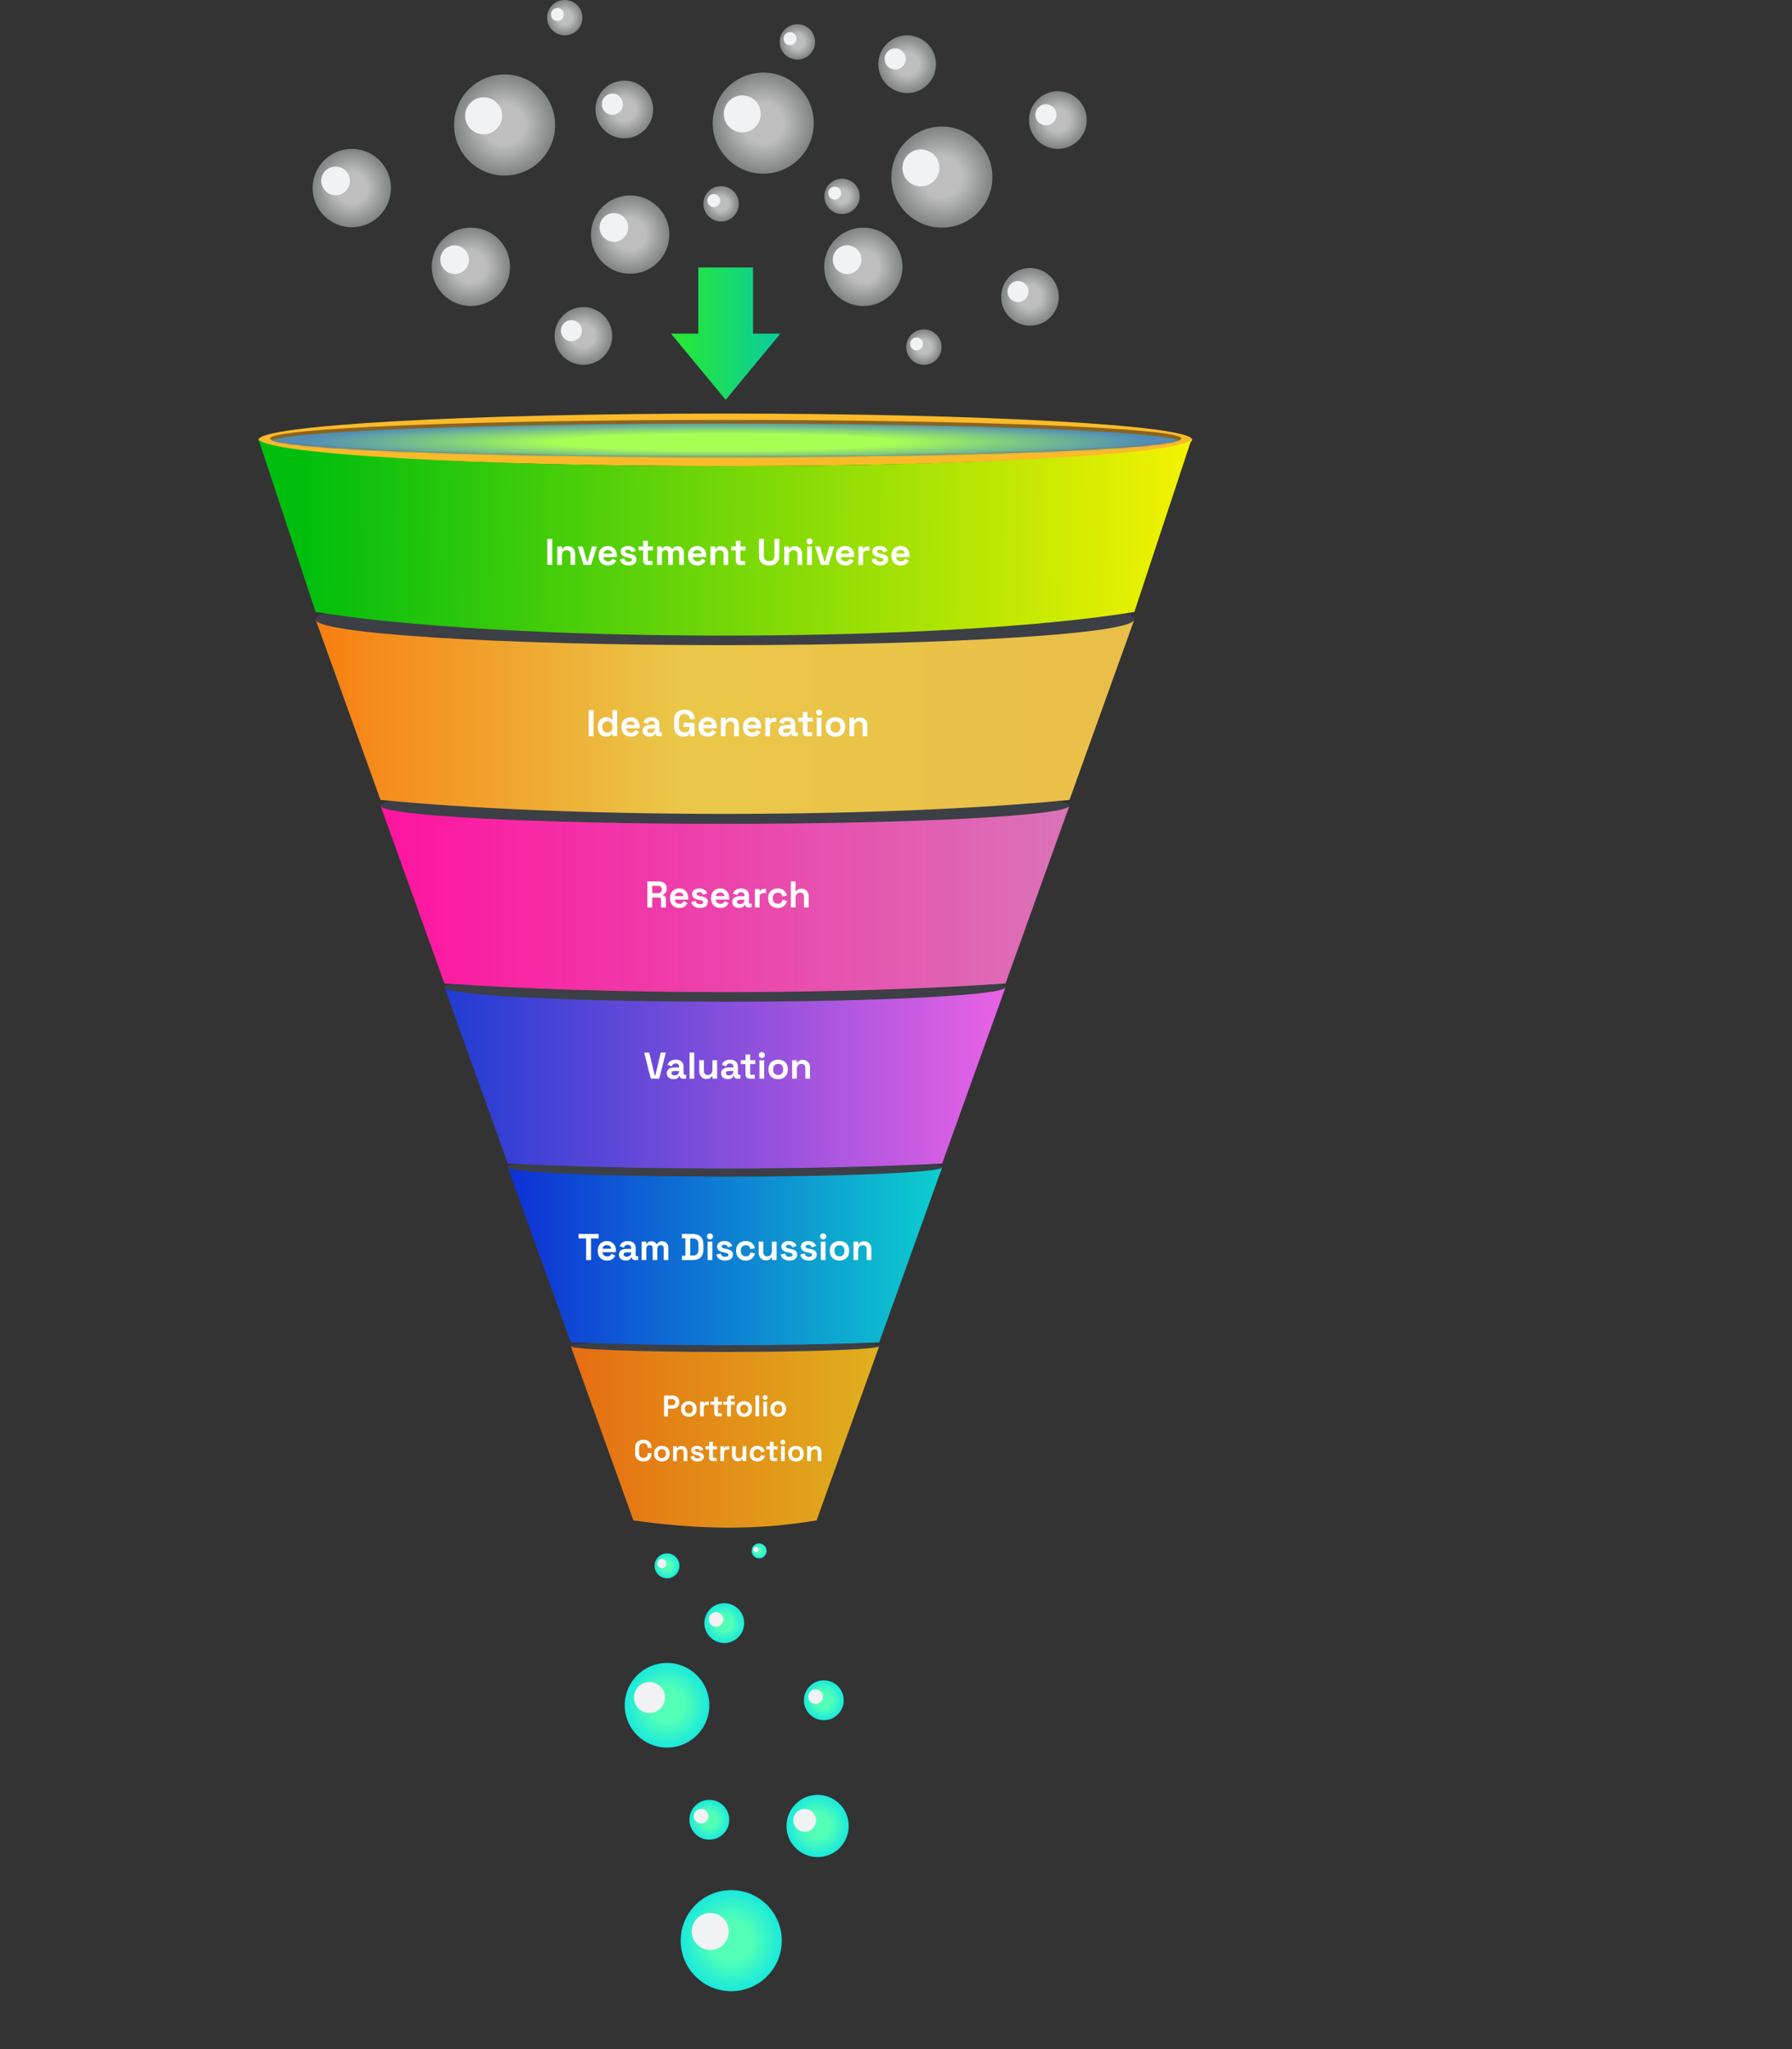 <svg width="963" height="1101" viewBox="0 0 963 1101" fill="none" xmlns="http://www.w3.org/2000/svg">
<rect x="0" y="0" width="963" height="1101" fill="#333333" stroke="none"/>
<path fill-rule="evenodd" clip-rule="evenodd" d="M322.627 767.528L340.375 816.893C373.833 821.641 405.681 822.526 438.818 816.893L456.566 767.528L472.47 723.293C446.434 724.14 418.567 724.598 389.597 724.598C360.627 724.598 332.759 724.138 306.723 723.293L322.627 767.528Z" fill="url(#paint0_linear_804_6045)"/>
<path fill-rule="evenodd" clip-rule="evenodd" d="M389.597 726.387C435.241 726.387 472.471 724.997 472.471 723.291C472.471 721.586 435.243 720.195 389.597 720.195C343.953 720.195 306.724 721.586 306.724 723.291C306.723 724.997 343.951 726.387 389.597 726.387Z" fill="#3C3F45"/>
<path fill-rule="evenodd" clip-rule="evenodd" d="M289.671 673.845L306.723 721.273C361.838 723.292 417.287 723.292 472.47 721.273L489.521 673.845L506.306 627.162C471.191 628.872 431.55 629.834 389.597 629.834C347.644 629.834 308.003 628.872 272.888 627.162L289.671 673.845Z" fill="url(#paint1_linear_804_6045)"/>
<path fill-rule="evenodd" clip-rule="evenodd" d="M389.597 632.201C453.878 632.201 506.306 629.938 506.306 627.163C506.306 624.388 453.878 622.124 389.597 622.124C325.316 622.124 272.888 624.388 272.888 627.163C272.888 629.938 325.316 632.201 389.597 632.201Z" fill="#3C3F45"/>
<path fill-rule="evenodd" clip-rule="evenodd" d="M256.9 580.679L272.888 625.148C308.003 626.857 347.644 627.82 389.597 627.82C431.551 627.82 471.192 626.858 506.306 625.148L522.294 580.679L540.367 530.416C497.796 533.35 445.771 535.075 389.599 535.075C333.426 535.075 281.4 533.35 238.83 530.416L256.9 580.679Z" fill="url(#paint2_linear_804_6045)"/>
<path fill-rule="evenodd" clip-rule="evenodd" d="M389.597 538.221C472.638 538.221 540.367 534.714 540.367 530.413C540.367 526.112 472.638 522.605 389.597 522.605C306.557 522.605 238.83 526.112 238.83 530.413C238.828 534.714 306.557 538.221 389.597 538.221Z" fill="#3C3F45"/>
<path fill-rule="evenodd" clip-rule="evenodd" d="M224.351 488.128L238.828 528.396C281.398 531.33 333.423 533.055 389.597 533.055C445.77 533.055 497.796 531.33 540.365 528.396L554.843 488.128L574.727 432.821C527.474 437.445 461.979 440.309 389.597 440.309C317.214 440.309 251.72 437.446 204.466 432.821L224.351 488.128Z" fill="url(#paint3_linear_804_6045)"/>
<path d="M389.597 442.626C491.842 442.626 574.727 438.236 574.727 432.82C574.727 427.404 491.842 423.014 389.597 423.014C287.353 423.014 204.467 427.404 204.467 432.82C204.467 438.236 287.353 442.626 389.597 442.626Z" fill="#3C3F45"/>
<path fill-rule="evenodd" clip-rule="evenodd" d="M192.104 395.407L204.466 429.793C251.718 434.416 317.214 437.281 389.597 437.281C461.978 437.281 527.474 434.418 574.727 429.793L587.09 395.407L609.593 332.817C563.275 339.864 482.055 344.536 389.597 344.536C297.139 344.536 215.917 339.862 169.601 332.817L192.104 395.407Z" fill="url(#paint4_linear_804_6045)"/>
<path fill-rule="evenodd" clip-rule="evenodd" d="M389.597 346.633C510.767 346.633 609.593 340.426 609.593 332.818C609.593 325.209 510.766 319.002 389.597 319.002C268.428 319.002 169.601 325.207 169.601 332.818C169.6 340.426 268.427 346.633 389.597 346.633Z" fill="#3C3F45"/>
<path d="M389.798 250.413C528.369 250.413 640.703 244.097 640.703 236.305C640.703 228.514 528.369 222.198 389.798 222.198C251.226 222.198 138.892 228.514 138.892 236.305C138.892 244.097 251.226 250.413 389.798 250.413Z" fill="#FBBA2A"/>
<path d="M389.973 245.584C525.199 245.584 634.822 241.112 634.822 235.596C634.822 230.08 525.199 225.608 389.973 225.608C254.746 225.608 145.124 230.08 145.124 235.596C145.124 241.112 254.746 245.584 389.973 245.584Z" fill="#8B641F"/>
<mask id="mask0_804_6045" style="mask-type:luminance" maskUnits="userSpaceOnUse" x="145" y="225" width="490" height="21">
<path d="M389.973 245.584C525.199 245.584 634.822 241.112 634.822 235.596C634.822 230.08 525.199 225.608 389.973 225.608C254.746 225.608 145.124 230.08 145.124 235.596C145.124 241.112 254.746 245.584 389.973 245.584Z" fill="white"/>
</mask>
<g mask="url(#mask0_804_6045)">
<path fill-rule="evenodd" clip-rule="evenodd" d="M389.598 247.545C524.455 247.545 634.447 243.059 634.447 237.558C634.447 232.057 524.455 227.57 389.598 227.57C254.74 227.57 144.749 232.057 144.749 237.558C144.747 243.059 254.738 247.545 389.598 247.545Z" fill="url(#paint5_radial_804_6045)"/>
</g>
<path fill-rule="evenodd" clip-rule="evenodd" d="M169.6 328.78C215.916 336.433 297.139 341.507 389.596 341.507C482.054 341.507 563.276 336.433 609.592 328.78L618.832 300.866L640.301 236.014C634.991 244.02 524.778 250.414 389.596 250.414C254.414 250.414 144.2 244.02 138.891 236.014L160.359 300.866L169.6 328.78Z" fill="url(#paint6_linear_804_6045)"/>
<path d="M294.131 303.55V289.55H296.771V303.55H294.131ZM299.484 303.55V293.63H301.964V294.93H302.324C302.484 294.583 302.784 294.256 303.224 293.95C303.664 293.63 304.331 293.47 305.224 293.47C305.997 293.47 306.671 293.65 307.244 294.01C307.831 294.356 308.284 294.843 308.604 295.47C308.924 296.083 309.084 296.803 309.084 297.63V303.55H306.564V297.83C306.564 297.083 306.377 296.523 306.004 296.15C305.644 295.776 305.124 295.59 304.444 295.59C303.671 295.59 303.071 295.85 302.644 296.37C302.217 296.876 302.004 297.59 302.004 298.51V303.55H299.484ZM313.615 303.55L310.455 293.63H313.135L315.435 301.71H315.795L318.095 293.63H320.775L317.615 303.55H313.615ZM326.719 303.83C325.732 303.83 324.859 303.623 324.099 303.21C323.352 302.783 322.766 302.19 322.339 301.43C321.926 300.656 321.719 299.75 321.719 298.71V298.47C321.719 297.43 321.926 296.53 322.339 295.77C322.752 294.996 323.332 294.403 324.079 293.99C324.826 293.563 325.692 293.35 326.679 293.35C327.652 293.35 328.499 293.57 329.219 294.01C329.939 294.436 330.499 295.036 330.899 295.81C331.299 296.57 331.499 297.456 331.499 298.47V299.33H324.279C324.306 300.01 324.559 300.563 325.039 300.99C325.519 301.416 326.106 301.63 326.799 301.63C327.506 301.63 328.026 301.476 328.359 301.17C328.692 300.863 328.946 300.523 329.119 300.15L331.179 301.23C330.992 301.576 330.719 301.956 330.359 302.37C330.012 302.77 329.546 303.116 328.959 303.41C328.372 303.69 327.626 303.83 326.719 303.83ZM324.299 297.45H328.939C328.886 296.876 328.652 296.416 328.239 296.07C327.839 295.723 327.312 295.55 326.659 295.55C325.979 295.55 325.439 295.723 325.039 296.07C324.639 296.416 324.392 296.876 324.299 297.45ZM337.862 303.83C336.569 303.83 335.509 303.55 334.682 302.99C333.855 302.43 333.355 301.63 333.182 300.59L335.502 299.99C335.595 300.456 335.749 300.823 335.962 301.09C336.189 301.356 336.462 301.55 336.782 301.67C337.115 301.776 337.475 301.83 337.862 301.83C338.449 301.83 338.882 301.73 339.162 301.53C339.442 301.316 339.582 301.056 339.582 300.75C339.582 300.443 339.449 300.21 339.182 300.05C338.915 299.876 338.489 299.736 337.902 299.63L337.342 299.53C336.649 299.396 336.015 299.216 335.442 298.99C334.869 298.75 334.409 298.423 334.062 298.01C333.715 297.596 333.542 297.063 333.542 296.41C333.542 295.423 333.902 294.67 334.622 294.15C335.342 293.616 336.289 293.35 337.462 293.35C338.569 293.35 339.489 293.596 340.222 294.09C340.955 294.583 341.435 295.23 341.662 296.03L339.322 296.75C339.215 296.243 338.995 295.883 338.662 295.67C338.342 295.456 337.942 295.35 337.462 295.35C336.982 295.35 336.615 295.436 336.362 295.61C336.109 295.77 335.982 295.996 335.982 296.29C335.982 296.61 336.115 296.85 336.382 297.01C336.649 297.156 337.009 297.27 337.462 297.35L338.022 297.45C338.769 297.583 339.442 297.763 340.042 297.99C340.655 298.203 341.135 298.516 341.482 298.93C341.842 299.33 342.022 299.876 342.022 300.57C342.022 301.61 341.642 302.416 340.882 302.99C340.135 303.55 339.129 303.83 337.862 303.83ZM347.835 303.55C347.182 303.55 346.648 303.35 346.235 302.95C345.835 302.536 345.635 301.99 345.635 301.31V295.71H343.155V293.63H345.635V290.55H348.155V293.63H350.875V295.71H348.155V300.87C348.155 301.27 348.342 301.47 348.715 301.47H350.635V303.55H347.835ZM353.156 303.55V293.63H355.636V294.71H355.996C356.169 294.376 356.456 294.09 356.856 293.85C357.256 293.596 357.783 293.47 358.436 293.47C359.143 293.47 359.709 293.61 360.136 293.89C360.563 294.156 360.889 294.51 361.116 294.95H361.476C361.703 294.523 362.023 294.17 362.436 293.89C362.849 293.61 363.436 293.47 364.196 293.47C364.809 293.47 365.363 293.603 365.856 293.87C366.363 294.123 366.763 294.516 367.056 295.05C367.363 295.57 367.516 296.23 367.516 297.03V303.55H364.996V297.21C364.996 296.663 364.856 296.256 364.576 295.99C364.296 295.71 363.903 295.57 363.396 295.57C362.823 295.57 362.376 295.756 362.056 296.13C361.749 296.49 361.596 297.01 361.596 297.69V303.55H359.076V297.21C359.076 296.663 358.936 296.256 358.656 295.99C358.376 295.71 357.983 295.57 357.476 295.57C356.903 295.57 356.456 295.756 356.136 296.13C355.829 296.49 355.676 297.01 355.676 297.69V303.55H353.156ZM374.746 303.83C373.76 303.83 372.886 303.623 372.126 303.21C371.38 302.783 370.793 302.19 370.366 301.43C369.953 300.656 369.746 299.75 369.746 298.71V298.47C369.746 297.43 369.953 296.53 370.366 295.77C370.78 294.996 371.36 294.403 372.106 293.99C372.853 293.563 373.72 293.35 374.706 293.35C375.68 293.35 376.526 293.57 377.246 294.01C377.966 294.436 378.526 295.036 378.926 295.81C379.326 296.57 379.526 297.456 379.526 298.47V299.33H372.306C372.333 300.01 372.586 300.563 373.066 300.99C373.546 301.416 374.133 301.63 374.826 301.63C375.533 301.63 376.053 301.476 376.386 301.17C376.72 300.863 376.973 300.523 377.146 300.15L379.206 301.23C379.02 301.576 378.746 301.956 378.386 302.37C378.04 302.77 377.573 303.116 376.986 303.41C376.4 303.69 375.653 303.83 374.746 303.83ZM372.326 297.45H376.966C376.913 296.876 376.68 296.416 376.266 296.07C375.866 295.723 375.34 295.55 374.686 295.55C374.006 295.55 373.466 295.723 373.066 296.07C372.666 296.416 372.42 296.876 372.326 297.45ZM381.769 303.55V293.63H384.249V294.93H384.609C384.769 294.583 385.069 294.256 385.509 293.95C385.949 293.63 386.616 293.47 387.509 293.47C388.283 293.47 388.956 293.65 389.529 294.01C390.116 294.356 390.569 294.843 390.889 295.47C391.209 296.083 391.369 296.803 391.369 297.63V303.55H388.849V297.83C388.849 297.083 388.663 296.523 388.289 296.15C387.929 295.776 387.409 295.59 386.729 295.59C385.956 295.59 385.356 295.85 384.929 296.37C384.503 296.876 384.289 297.59 384.289 298.51V303.55H381.769ZM397.62 303.55C396.967 303.55 396.433 303.35 396.02 302.95C395.62 302.536 395.42 301.99 395.42 301.31V295.71H392.94V293.63H395.42V290.55H397.94V293.63H400.66V295.71H397.94V300.87C397.94 301.27 398.127 301.47 398.5 301.47H400.42V303.55H397.62ZM413.339 303.83C412.193 303.83 411.206 303.623 410.379 303.21C409.566 302.783 408.939 302.183 408.499 301.41C408.073 300.623 407.859 299.696 407.859 298.63V289.55H410.499V298.71C410.499 299.563 410.739 300.236 411.219 300.73C411.713 301.223 412.419 301.47 413.339 301.47C414.259 301.47 414.959 301.223 415.439 300.73C415.933 300.236 416.179 299.563 416.179 298.71V289.55H418.819V298.63C418.819 299.696 418.599 300.623 418.159 301.41C417.733 302.183 417.106 302.783 416.279 303.21C415.466 303.623 414.486 303.83 413.339 303.83ZM421.457 303.55V293.63H423.937V294.93H424.297C424.457 294.583 424.757 294.256 425.197 293.95C425.637 293.63 426.303 293.47 427.197 293.47C427.97 293.47 428.643 293.65 429.217 294.01C429.803 294.356 430.257 294.843 430.577 295.47C430.897 296.083 431.057 296.803 431.057 297.63V303.55H428.537V297.83C428.537 297.083 428.35 296.523 427.977 296.15C427.617 295.776 427.097 295.59 426.417 295.59C425.643 295.59 425.043 295.85 424.617 296.37C424.19 296.876 423.977 297.59 423.977 298.51V303.55H421.457ZM433.781 303.55V293.63H436.301V303.55H433.781ZM435.041 292.47C434.588 292.47 434.201 292.323 433.881 292.03C433.574 291.736 433.421 291.35 433.421 290.87C433.421 290.39 433.574 290.003 433.881 289.71C434.201 289.416 434.588 289.27 435.041 289.27C435.508 289.27 435.894 289.416 436.201 289.71C436.508 290.003 436.661 290.39 436.661 290.87C436.661 291.35 436.508 291.736 436.201 292.03C435.894 292.323 435.508 292.47 435.041 292.47ZM441.173 303.55L438.013 293.63H440.693L442.993 301.71H443.353L445.653 293.63H448.333L445.173 303.55H441.173ZM454.278 303.83C453.291 303.83 452.418 303.623 451.658 303.21C450.911 302.783 450.324 302.19 449.898 301.43C449.484 300.656 449.278 299.75 449.278 298.71V298.47C449.278 297.43 449.484 296.53 449.898 295.77C450.311 294.996 450.891 294.403 451.638 293.99C452.384 293.563 453.251 293.35 454.238 293.35C455.211 293.35 456.058 293.57 456.778 294.01C457.498 294.436 458.058 295.036 458.458 295.81C458.858 296.57 459.058 297.456 459.058 298.47V299.33H451.838C451.864 300.01 452.118 300.563 452.598 300.99C453.078 301.416 453.664 301.63 454.358 301.63C455.064 301.63 455.584 301.476 455.918 301.17C456.251 300.863 456.504 300.523 456.678 300.15L458.738 301.23C458.551 301.576 458.278 301.956 457.918 302.37C457.571 302.77 457.104 303.116 456.518 303.41C455.931 303.69 455.184 303.83 454.278 303.83ZM451.858 297.45H456.498C456.444 296.876 456.211 296.416 455.798 296.07C455.398 295.723 454.871 295.55 454.218 295.55C453.538 295.55 452.998 295.723 452.598 296.07C452.198 296.416 451.951 296.876 451.858 297.45ZM461.3 303.55V293.63H463.78V294.75H464.14C464.287 294.35 464.527 294.056 464.86 293.87C465.207 293.683 465.607 293.59 466.06 293.59H467.26V295.83H466.02C465.38 295.83 464.854 296.003 464.44 296.35C464.027 296.683 463.82 297.203 463.82 297.91V303.55H461.3ZM473.116 303.83C471.822 303.83 470.762 303.55 469.936 302.99C469.109 302.43 468.609 301.63 468.436 300.59L470.756 299.99C470.849 300.456 471.002 300.823 471.216 301.09C471.442 301.356 471.716 301.55 472.036 301.67C472.369 301.776 472.729 301.83 473.116 301.83C473.702 301.83 474.136 301.73 474.416 301.53C474.696 301.316 474.836 301.056 474.836 300.75C474.836 300.443 474.702 300.21 474.436 300.05C474.169 299.876 473.742 299.736 473.156 299.63L472.596 299.53C471.902 299.396 471.269 299.216 470.696 298.99C470.122 298.75 469.662 298.423 469.316 298.01C468.969 297.596 468.796 297.063 468.796 296.41C468.796 295.423 469.156 294.67 469.876 294.15C470.596 293.616 471.542 293.35 472.716 293.35C473.822 293.35 474.742 293.596 475.476 294.09C476.209 294.583 476.689 295.23 476.916 296.03L474.576 296.75C474.469 296.243 474.249 295.883 473.916 295.67C473.596 295.456 473.196 295.35 472.716 295.35C472.236 295.35 471.869 295.436 471.616 295.61C471.362 295.77 471.236 295.996 471.236 296.29C471.236 296.61 471.369 296.85 471.636 297.01C471.902 297.156 472.262 297.27 472.716 297.35L473.276 297.45C474.022 297.583 474.696 297.763 475.296 297.99C475.909 298.203 476.389 298.516 476.736 298.93C477.096 299.33 477.276 299.876 477.276 300.57C477.276 301.61 476.896 302.416 476.136 302.99C475.389 303.55 474.382 303.83 473.116 303.83ZM484.004 303.83C483.017 303.83 482.144 303.623 481.384 303.21C480.637 302.783 480.051 302.19 479.624 301.43C479.211 300.656 479.004 299.75 479.004 298.71V298.47C479.004 297.43 479.211 296.53 479.624 295.77C480.037 294.996 480.617 294.403 481.364 293.99C482.111 293.563 482.977 293.35 483.964 293.35C484.937 293.35 485.784 293.57 486.504 294.01C487.224 294.436 487.784 295.036 488.184 295.81C488.584 296.57 488.784 297.456 488.784 298.47V299.33H481.564C481.591 300.01 481.844 300.563 482.324 300.99C482.804 301.416 483.391 301.63 484.084 301.63C484.791 301.63 485.311 301.476 485.644 301.17C485.977 300.863 486.231 300.523 486.404 300.15L488.464 301.23C488.277 301.576 488.004 301.956 487.644 302.37C487.297 302.77 486.831 303.116 486.244 303.41C485.657 303.69 484.911 303.83 484.004 303.83ZM481.584 297.45H486.224C486.171 296.876 485.937 296.416 485.524 296.07C485.124 295.723 484.597 295.55 483.944 295.55C483.264 295.55 482.724 295.723 482.324 296.07C481.924 296.416 481.677 296.876 481.584 297.45Z" fill="white"/>
<path d="M316.338 395.55V381.55H318.978V395.55H316.338ZM325.691 395.83C324.904 395.83 324.164 395.636 323.471 395.25C322.791 394.85 322.244 394.27 321.831 393.51C321.418 392.75 321.211 391.83 321.211 390.75V390.43C321.211 389.35 321.418 388.43 321.831 387.67C322.244 386.91 322.791 386.336 323.471 385.95C324.151 385.55 324.891 385.35 325.691 385.35C326.291 385.35 326.791 385.423 327.191 385.57C327.604 385.703 327.938 385.876 328.191 386.09C328.444 386.303 328.638 386.53 328.771 386.77H329.131V381.55H331.651V395.55H329.171V394.35H328.811C328.584 394.723 328.231 395.063 327.751 395.37C327.284 395.676 326.598 395.83 325.691 395.83ZM326.451 393.63C327.224 393.63 327.871 393.383 328.391 392.89C328.911 392.383 329.171 391.65 329.171 390.69V390.49C329.171 389.53 328.911 388.803 328.391 388.31C327.884 387.803 327.238 387.55 326.451 387.55C325.678 387.55 325.031 387.803 324.511 388.31C323.991 388.803 323.731 389.53 323.731 390.49V390.69C323.731 391.65 323.991 392.383 324.511 392.89C325.031 393.383 325.678 393.63 326.451 393.63ZM338.965 395.83C337.978 395.83 337.105 395.623 336.345 395.21C335.598 394.783 335.012 394.19 334.585 393.43C334.172 392.656 333.965 391.75 333.965 390.71V390.47C333.965 389.43 334.172 388.53 334.585 387.77C334.998 386.996 335.578 386.403 336.325 385.99C337.072 385.563 337.938 385.35 338.925 385.35C339.898 385.35 340.745 385.57 341.465 386.01C342.185 386.436 342.745 387.036 343.145 387.81C343.545 388.57 343.745 389.456 343.745 390.47V391.33H336.525C336.552 392.01 336.805 392.563 337.285 392.99C337.765 393.416 338.352 393.63 339.045 393.63C339.752 393.63 340.272 393.476 340.605 393.17C340.938 392.863 341.192 392.523 341.365 392.15L343.425 393.23C343.238 393.576 342.965 393.956 342.605 394.37C342.258 394.77 341.792 395.116 341.205 395.41C340.618 395.69 339.872 395.83 338.965 395.83ZM336.545 389.45H341.185C341.132 388.876 340.898 388.416 340.485 388.07C340.085 387.723 339.558 387.55 338.905 387.55C338.225 387.55 337.685 387.723 337.285 388.07C336.885 388.416 336.638 388.876 336.545 389.45ZM349.068 395.83C348.361 395.83 347.728 395.71 347.168 395.47C346.608 395.216 346.161 394.856 345.828 394.39C345.508 393.91 345.348 393.33 345.348 392.65C345.348 391.97 345.508 391.403 345.828 390.95C346.161 390.483 346.615 390.136 347.188 389.91C347.775 389.67 348.441 389.55 349.188 389.55H351.908V388.99C351.908 388.523 351.761 388.143 351.468 387.85C351.175 387.543 350.708 387.39 350.068 387.39C349.441 387.39 348.975 387.536 348.668 387.83C348.361 388.11 348.161 388.476 348.068 388.93L345.748 388.15C345.908 387.643 346.161 387.183 346.508 386.77C346.868 386.343 347.341 386.003 347.928 385.75C348.528 385.483 349.255 385.35 350.108 385.35C351.415 385.35 352.448 385.676 353.208 386.33C353.968 386.983 354.348 387.93 354.348 389.17V392.87C354.348 393.27 354.535 393.47 354.908 393.47H355.708V395.55H354.028C353.535 395.55 353.128 395.43 352.808 395.19C352.488 394.95 352.328 394.63 352.328 394.23V394.21H351.948C351.895 394.37 351.775 394.583 351.588 394.85C351.401 395.103 351.108 395.33 350.708 395.53C350.308 395.73 349.761 395.83 349.068 395.83ZM349.508 393.79C350.215 393.79 350.788 393.596 351.228 393.21C351.681 392.81 351.908 392.283 351.908 391.63V391.43H349.368C348.901 391.43 348.535 391.53 348.268 391.73C348.001 391.93 347.868 392.21 347.868 392.57C347.868 392.93 348.008 393.223 348.288 393.45C348.568 393.676 348.975 393.79 349.508 393.79ZM367.389 395.83C366.429 395.83 365.555 395.616 364.769 395.19C363.995 394.75 363.375 394.116 362.909 393.29C362.455 392.45 362.229 391.43 362.229 390.23V386.87C362.229 385.07 362.735 383.69 363.749 382.73C364.762 381.756 366.135 381.27 367.869 381.27C369.589 381.27 370.915 381.73 371.849 382.65C372.795 383.556 373.269 384.79 373.269 386.35V386.43H370.669V386.27C370.669 385.776 370.562 385.33 370.349 384.93C370.149 384.53 369.842 384.216 369.429 383.99C369.015 383.75 368.495 383.63 367.869 383.63C366.935 383.63 366.202 383.916 365.669 384.49C365.135 385.063 364.869 385.843 364.869 386.83V390.27C364.869 391.243 365.135 392.03 365.669 392.63C366.202 393.216 366.949 393.51 367.909 393.51C368.869 393.51 369.569 393.256 370.009 392.75C370.449 392.243 370.669 391.603 370.669 390.83V390.63H367.349V388.39H373.269V395.55H370.829V394.21H370.469C370.375 394.436 370.222 394.676 370.009 394.93C369.809 395.183 369.502 395.396 369.089 395.57C368.675 395.743 368.109 395.83 367.389 395.83ZM380.391 395.83C379.404 395.83 378.531 395.623 377.771 395.21C377.024 394.783 376.437 394.19 376.011 393.43C375.597 392.656 375.391 391.75 375.391 390.71V390.47C375.391 389.43 375.597 388.53 376.011 387.77C376.424 386.996 377.004 386.403 377.751 385.99C378.497 385.563 379.364 385.35 380.351 385.35C381.324 385.35 382.171 385.57 382.891 386.01C383.611 386.436 384.171 387.036 384.571 387.81C384.971 388.57 385.171 389.456 385.171 390.47V391.33H377.951C377.977 392.01 378.231 392.563 378.711 392.99C379.191 393.416 379.777 393.63 380.471 393.63C381.177 393.63 381.697 393.476 382.031 393.17C382.364 392.863 382.617 392.523 382.791 392.15L384.851 393.23C384.664 393.576 384.391 393.956 384.031 394.37C383.684 394.77 383.217 395.116 382.631 395.41C382.044 395.69 381.297 395.83 380.391 395.83ZM377.971 389.45H382.611C382.557 388.876 382.324 388.416 381.911 388.07C381.511 387.723 380.984 387.55 380.331 387.55C379.651 387.55 379.111 387.723 378.711 388.07C378.311 388.416 378.064 388.876 377.971 389.45ZM387.414 395.55V385.63H389.894V386.93H390.254C390.414 386.583 390.714 386.256 391.154 385.95C391.594 385.63 392.26 385.47 393.154 385.47C393.927 385.47 394.6 385.65 395.174 386.01C395.76 386.356 396.214 386.843 396.534 387.47C396.854 388.083 397.014 388.803 397.014 389.63V395.55H394.494V389.83C394.494 389.083 394.307 388.523 393.934 388.15C393.574 387.776 393.054 387.59 392.374 387.59C391.6 387.59 391 387.85 390.574 388.37C390.147 388.876 389.934 389.59 389.934 390.51V395.55H387.414ZM404.258 395.83C403.271 395.83 402.398 395.623 401.638 395.21C400.891 394.783 400.305 394.19 399.878 393.43C399.465 392.656 399.258 391.75 399.258 390.71V390.47C399.258 389.43 399.465 388.53 399.878 387.77C400.291 386.996 400.871 386.403 401.618 385.99C402.365 385.563 403.231 385.35 404.218 385.35C405.191 385.35 406.038 385.57 406.758 386.01C407.478 386.436 408.038 387.036 408.438 387.81C408.838 388.57 409.038 389.456 409.038 390.47V391.33H401.818C401.845 392.01 402.098 392.563 402.578 392.99C403.058 393.416 403.645 393.63 404.338 393.63C405.045 393.63 405.565 393.476 405.898 393.17C406.231 392.863 406.485 392.523 406.658 392.15L408.718 393.23C408.531 393.576 408.258 393.956 407.898 394.37C407.551 394.77 407.085 395.116 406.498 395.41C405.911 395.69 405.165 395.83 404.258 395.83ZM401.838 389.45H406.478C406.425 388.876 406.191 388.416 405.778 388.07C405.378 387.723 404.851 387.55 404.198 387.55C403.518 387.55 402.978 387.723 402.578 388.07C402.178 388.416 401.931 388.876 401.838 389.45ZM411.281 395.55V385.63H413.761V386.75H414.121C414.268 386.35 414.508 386.056 414.841 385.87C415.188 385.683 415.588 385.59 416.041 385.59H417.241V387.83H416.001C415.361 387.83 414.834 388.003 414.421 388.35C414.008 388.683 413.801 389.203 413.801 389.91V395.55H411.281ZM422.056 395.83C421.35 395.83 420.716 395.71 420.156 395.47C419.596 395.216 419.15 394.856 418.816 394.39C418.496 393.91 418.336 393.33 418.336 392.65C418.336 391.97 418.496 391.403 418.816 390.95C419.15 390.483 419.603 390.136 420.176 389.91C420.763 389.67 421.43 389.55 422.176 389.55H424.896V388.99C424.896 388.523 424.75 388.143 424.456 387.85C424.163 387.543 423.696 387.39 423.056 387.39C422.43 387.39 421.963 387.536 421.656 387.83C421.35 388.11 421.15 388.476 421.056 388.93L418.736 388.15C418.896 387.643 419.15 387.183 419.496 386.77C419.856 386.343 420.33 386.003 420.916 385.75C421.516 385.483 422.243 385.35 423.096 385.35C424.403 385.35 425.436 385.676 426.196 386.33C426.956 386.983 427.336 387.93 427.336 389.17V392.87C427.336 393.27 427.523 393.47 427.896 393.47H428.696V395.55H427.016C426.523 395.55 426.116 395.43 425.796 395.19C425.476 394.95 425.316 394.63 425.316 394.23V394.21H424.936C424.883 394.37 424.763 394.583 424.576 394.85C424.39 395.103 424.096 395.33 423.696 395.53C423.296 395.73 422.75 395.83 422.056 395.83ZM422.496 393.79C423.203 393.79 423.776 393.596 424.216 393.21C424.67 392.81 424.896 392.283 424.896 391.63V391.43H422.356C421.89 391.43 421.523 391.53 421.256 391.73C420.99 391.93 420.856 392.21 420.856 392.57C420.856 392.93 420.996 393.223 421.276 393.45C421.556 393.676 421.963 393.79 422.496 393.79ZM433.616 395.55C432.963 395.55 432.429 395.35 432.016 394.95C431.616 394.536 431.416 393.99 431.416 393.31V387.71H428.936V385.63H431.416V382.55H433.936V385.63H436.656V387.71H433.936V392.87C433.936 393.27 434.123 393.47 434.496 393.47H436.416V395.55H433.616ZM438.937 395.55V385.63H441.457V395.55H438.937ZM440.197 384.47C439.744 384.47 439.357 384.323 439.037 384.03C438.731 383.736 438.577 383.35 438.577 382.87C438.577 382.39 438.731 382.003 439.037 381.71C439.357 381.416 439.744 381.27 440.197 381.27C440.664 381.27 441.051 381.416 441.357 381.71C441.664 382.003 441.817 382.39 441.817 382.87C441.817 383.35 441.664 383.736 441.357 384.03C441.051 384.323 440.664 384.47 440.197 384.47ZM448.97 395.83C447.983 395.83 447.096 395.63 446.31 395.23C445.523 394.83 444.903 394.25 444.45 393.49C443.996 392.73 443.77 391.816 443.77 390.75V390.43C443.77 389.363 443.996 388.45 444.45 387.69C444.903 386.93 445.523 386.35 446.31 385.95C447.096 385.55 447.983 385.35 448.97 385.35C449.956 385.35 450.843 385.55 451.63 385.95C452.416 386.35 453.036 386.93 453.49 387.69C453.943 388.45 454.17 389.363 454.17 390.43V390.75C454.17 391.816 453.943 392.73 453.49 393.49C453.036 394.25 452.416 394.83 451.63 395.23C450.843 395.63 449.956 395.83 448.97 395.83ZM448.97 393.59C449.743 393.59 450.383 393.343 450.89 392.85C451.396 392.343 451.65 391.623 451.65 390.69V390.49C451.65 389.556 451.396 388.843 450.89 388.35C450.396 387.843 449.756 387.59 448.97 387.59C448.196 387.59 447.556 387.843 447.05 388.35C446.543 388.843 446.29 389.556 446.29 390.49V390.69C446.29 391.623 446.543 392.343 447.05 392.85C447.556 393.343 448.196 393.59 448.97 393.59ZM456.496 395.55V385.63H458.976V386.93H459.336C459.496 386.583 459.796 386.256 460.236 385.95C460.676 385.63 461.342 385.47 462.236 385.47C463.009 385.47 463.682 385.65 464.256 386.01C464.842 386.356 465.296 386.843 465.616 387.47C465.936 388.083 466.096 388.803 466.096 389.63V395.55H463.576V389.83C463.576 389.083 463.389 388.523 463.016 388.15C462.656 387.776 462.136 387.59 461.456 387.59C460.682 387.59 460.082 387.85 459.656 388.37C459.229 388.876 459.016 389.59 459.016 390.51V395.55H456.496Z" fill="white"/>
<path d="M347.842 487.55V473.55H353.922C354.802 473.55 355.568 473.703 356.222 474.01C356.875 474.316 357.382 474.75 357.742 475.31C358.102 475.87 358.282 476.53 358.282 477.29V477.53C358.282 478.37 358.082 479.05 357.682 479.57C357.282 480.09 356.788 480.47 356.202 480.71V481.07C356.735 481.096 357.148 481.283 357.442 481.63C357.735 481.963 357.882 482.41 357.882 482.97V487.55H355.242V483.35C355.242 483.03 355.155 482.77 354.982 482.57C354.822 482.37 354.548 482.27 354.162 482.27H350.482V487.55H347.842ZM350.482 479.87H353.642C354.268 479.87 354.755 479.703 355.102 479.37C355.462 479.023 355.642 478.57 355.642 478.01V477.81C355.642 477.25 355.468 476.803 355.122 476.47C354.775 476.123 354.282 475.95 353.642 475.95H350.482V479.87ZM365.078 487.83C364.092 487.83 363.218 487.623 362.458 487.21C361.712 486.783 361.125 486.19 360.698 485.43C360.285 484.656 360.078 483.75 360.078 482.71V482.47C360.078 481.43 360.285 480.53 360.698 479.77C361.112 478.996 361.692 478.403 362.438 477.99C363.185 477.563 364.052 477.35 365.038 477.35C366.012 477.35 366.858 477.57 367.578 478.01C368.298 478.436 368.858 479.036 369.258 479.81C369.658 480.57 369.858 481.456 369.858 482.47V483.33H362.638C362.665 484.01 362.918 484.563 363.398 484.99C363.878 485.416 364.465 485.63 365.158 485.63C365.865 485.63 366.385 485.476 366.718 485.17C367.052 484.863 367.305 484.523 367.478 484.15L369.538 485.23C369.352 485.576 369.078 485.956 368.718 486.37C368.372 486.77 367.905 487.116 367.318 487.41C366.732 487.69 365.985 487.83 365.078 487.83ZM362.658 481.45H367.298C367.245 480.876 367.012 480.416 366.598 480.07C366.198 479.723 365.672 479.55 365.018 479.55C364.338 479.55 363.798 479.723 363.398 480.07C362.998 480.416 362.752 480.876 362.658 481.45ZM376.221 487.83C374.928 487.83 373.868 487.55 373.041 486.99C372.215 486.43 371.715 485.63 371.541 484.59L373.861 483.99C373.955 484.456 374.108 484.823 374.321 485.09C374.548 485.356 374.821 485.55 375.141 485.67C375.475 485.776 375.835 485.83 376.221 485.83C376.808 485.83 377.241 485.73 377.521 485.53C377.801 485.316 377.941 485.056 377.941 484.75C377.941 484.443 377.808 484.21 377.541 484.05C377.275 483.876 376.848 483.736 376.261 483.63L375.701 483.53C375.008 483.396 374.375 483.216 373.801 482.99C373.228 482.75 372.768 482.423 372.421 482.01C372.075 481.596 371.901 481.063 371.901 480.41C371.901 479.423 372.261 478.67 372.981 478.15C373.701 477.616 374.648 477.35 375.821 477.35C376.928 477.35 377.848 477.596 378.581 478.09C379.315 478.583 379.795 479.23 380.021 480.03L377.681 480.75C377.575 480.243 377.355 479.883 377.021 479.67C376.701 479.456 376.301 479.35 375.821 479.35C375.341 479.35 374.975 479.436 374.721 479.61C374.468 479.77 374.341 479.996 374.341 480.29C374.341 480.61 374.475 480.85 374.741 481.01C375.008 481.156 375.368 481.27 375.821 481.35L376.381 481.45C377.128 481.583 377.801 481.763 378.401 481.99C379.015 482.203 379.495 482.516 379.841 482.93C380.201 483.33 380.381 483.876 380.381 484.57C380.381 485.61 380.001 486.416 379.241 486.99C378.495 487.55 377.488 487.83 376.221 487.83ZM387.11 487.83C386.123 487.83 385.25 487.623 384.49 487.21C383.743 486.783 383.156 486.19 382.73 485.43C382.316 484.656 382.11 483.75 382.11 482.71V482.47C382.11 481.43 382.316 480.53 382.73 479.77C383.143 478.996 383.723 478.403 384.47 477.99C385.216 477.563 386.083 477.35 387.07 477.35C388.043 477.35 388.89 477.57 389.61 478.01C390.33 478.436 390.89 479.036 391.29 479.81C391.69 480.57 391.89 481.456 391.89 482.47V483.33H384.67C384.696 484.01 384.95 484.563 385.43 484.99C385.91 485.416 386.496 485.63 387.19 485.63C387.896 485.63 388.416 485.476 388.75 485.17C389.083 484.863 389.336 484.523 389.51 484.15L391.57 485.23C391.383 485.576 391.11 485.956 390.75 486.37C390.403 486.77 389.936 487.116 389.35 487.41C388.763 487.69 388.016 487.83 387.11 487.83ZM384.69 481.45H389.33C389.276 480.876 389.043 480.416 388.63 480.07C388.23 479.723 387.703 479.55 387.05 479.55C386.37 479.55 385.83 479.723 385.43 480.07C385.03 480.416 384.783 480.876 384.69 481.45ZM397.213 487.83C396.506 487.83 395.873 487.71 395.313 487.47C394.753 487.216 394.306 486.856 393.973 486.39C393.653 485.91 393.493 485.33 393.493 484.65C393.493 483.97 393.653 483.403 393.973 482.95C394.306 482.483 394.759 482.136 395.333 481.91C395.919 481.67 396.586 481.55 397.333 481.55H400.053V480.99C400.053 480.523 399.906 480.143 399.613 479.85C399.319 479.543 398.853 479.39 398.213 479.39C397.586 479.39 397.119 479.536 396.813 479.83C396.506 480.11 396.306 480.476 396.213 480.93L393.893 480.15C394.053 479.643 394.306 479.183 394.653 478.77C395.013 478.343 395.486 478.003 396.073 477.75C396.673 477.483 397.399 477.35 398.253 477.35C399.559 477.35 400.593 477.676 401.353 478.33C402.113 478.983 402.493 479.93 402.493 481.17V484.87C402.493 485.27 402.679 485.47 403.053 485.47H403.853V487.55H402.173C401.679 487.55 401.273 487.43 400.953 487.19C400.633 486.95 400.473 486.63 400.473 486.23V486.21H400.093C400.039 486.37 399.919 486.583 399.733 486.85C399.546 487.103 399.253 487.33 398.853 487.53C398.453 487.73 397.906 487.83 397.213 487.83ZM397.653 485.79C398.359 485.79 398.933 485.596 399.373 485.21C399.826 484.81 400.053 484.283 400.053 483.63V483.43H397.513C397.046 483.43 396.679 483.53 396.413 483.73C396.146 483.93 396.013 484.21 396.013 484.57C396.013 484.93 396.153 485.223 396.433 485.45C396.713 485.676 397.119 485.79 397.653 485.79ZM405.695 487.55V477.63H408.175V478.75H408.535C408.682 478.35 408.922 478.056 409.255 477.87C409.602 477.683 410.002 477.59 410.455 477.59H411.655V479.83H410.415C409.775 479.83 409.248 480.003 408.835 480.35C408.422 480.683 408.215 481.203 408.215 481.91V487.55H405.695ZM417.933 487.83C416.973 487.83 416.1 487.63 415.313 487.23C414.54 486.83 413.926 486.25 413.473 485.49C413.02 484.73 412.793 483.81 412.793 482.73V482.45C412.793 481.37 413.02 480.45 413.473 479.69C413.926 478.93 414.54 478.35 415.313 477.95C416.1 477.55 416.973 477.35 417.933 477.35C418.88 477.35 419.693 477.516 420.373 477.85C421.053 478.183 421.6 478.643 422.013 479.23C422.44 479.803 422.72 480.456 422.853 481.19L420.413 481.71C420.36 481.31 420.24 480.95 420.053 480.63C419.866 480.31 419.6 480.056 419.253 479.87C418.92 479.683 418.5 479.59 417.993 479.59C417.486 479.59 417.026 479.703 416.613 479.93C416.213 480.143 415.893 480.47 415.653 480.91C415.426 481.336 415.313 481.863 415.313 482.49V482.69C415.313 483.316 415.426 483.85 415.653 484.29C415.893 484.716 416.213 485.043 416.613 485.27C417.026 485.483 417.486 485.59 417.993 485.59C418.753 485.59 419.326 485.396 419.713 485.01C420.113 484.61 420.366 484.09 420.473 483.45L422.913 484.03C422.74 484.736 422.44 485.383 422.013 485.97C421.6 486.543 421.053 486.996 420.373 487.33C419.693 487.663 418.88 487.83 417.933 487.83ZM424.992 487.55V473.55H427.512V478.85H427.872C427.979 478.636 428.145 478.423 428.372 478.21C428.599 477.996 428.899 477.823 429.272 477.69C429.659 477.543 430.145 477.47 430.732 477.47C431.505 477.47 432.179 477.65 432.752 478.01C433.339 478.356 433.792 478.843 434.112 479.47C434.432 480.083 434.592 480.803 434.592 481.63V487.55H432.072V481.83C432.072 481.083 431.885 480.523 431.512 480.15C431.152 479.776 430.632 479.59 429.952 479.59C429.179 479.59 428.579 479.85 428.152 480.37C427.725 480.876 427.512 481.59 427.512 482.51V487.55H424.992Z" fill="white"/>
<path d="M349.738 579.55L346.178 565.55H348.898L351.858 577.85H352.138L355.098 565.55H357.818L354.258 579.55H349.738ZM362.056 579.83C361.35 579.83 360.716 579.71 360.156 579.47C359.596 579.216 359.15 578.856 358.816 578.39C358.496 577.91 358.336 577.33 358.336 576.65C358.336 575.97 358.496 575.403 358.816 574.95C359.15 574.483 359.603 574.136 360.176 573.91C360.763 573.67 361.43 573.55 362.176 573.55H364.896V572.99C364.896 572.523 364.75 572.143 364.456 571.85C364.163 571.543 363.696 571.39 363.056 571.39C362.43 571.39 361.963 571.536 361.656 571.83C361.35 572.11 361.15 572.476 361.056 572.93L358.736 572.15C358.896 571.643 359.15 571.183 359.496 570.77C359.856 570.343 360.33 570.003 360.916 569.75C361.516 569.483 362.243 569.35 363.096 569.35C364.403 569.35 365.436 569.676 366.196 570.33C366.956 570.983 367.336 571.93 367.336 573.17V576.87C367.336 577.27 367.523 577.47 367.896 577.47H368.696V579.55H367.016C366.523 579.55 366.116 579.43 365.796 579.19C365.476 578.95 365.316 578.63 365.316 578.23V578.21H364.936C364.883 578.37 364.763 578.583 364.576 578.85C364.39 579.103 364.096 579.33 363.696 579.53C363.296 579.73 362.75 579.83 362.056 579.83ZM362.496 577.79C363.203 577.79 363.776 577.596 364.216 577.21C364.67 576.81 364.896 576.283 364.896 575.63V575.43H362.356C361.89 575.43 361.523 575.53 361.256 575.73C360.99 575.93 360.856 576.21 360.856 576.57C360.856 576.93 360.996 577.223 361.276 577.45C361.556 577.676 361.963 577.79 362.496 577.79ZM370.539 579.55V565.55H373.059V579.55H370.539ZM379.631 579.71C378.858 579.71 378.178 579.536 377.591 579.19C377.018 578.83 376.571 578.336 376.251 577.71C375.931 577.083 375.771 576.363 375.771 575.55V569.63H378.291V575.35C378.291 576.096 378.471 576.656 378.831 577.03C379.205 577.403 379.731 577.59 380.411 577.59C381.185 577.59 381.785 577.336 382.211 576.83C382.638 576.31 382.851 575.59 382.851 574.67V569.63H385.371V579.55H382.891V578.25H382.531C382.371 578.583 382.071 578.91 381.631 579.23C381.191 579.55 380.525 579.71 379.631 579.71ZM391.255 579.83C390.549 579.83 389.915 579.71 389.355 579.47C388.795 579.216 388.349 578.856 388.015 578.39C387.695 577.91 387.535 577.33 387.535 576.65C387.535 575.97 387.695 575.403 388.015 574.95C388.349 574.483 388.802 574.136 389.375 573.91C389.962 573.67 390.629 573.55 391.375 573.55H394.095V572.99C394.095 572.523 393.949 572.143 393.655 571.85C393.362 571.543 392.895 571.39 392.255 571.39C391.629 571.39 391.162 571.536 390.855 571.83C390.549 572.11 390.349 572.476 390.255 572.93L387.935 572.15C388.095 571.643 388.349 571.183 388.695 570.77C389.055 570.343 389.529 570.003 390.115 569.75C390.715 569.483 391.442 569.35 392.295 569.35C393.602 569.35 394.635 569.676 395.395 570.33C396.155 570.983 396.535 571.93 396.535 573.17V576.87C396.535 577.27 396.722 577.47 397.095 577.47H397.895V579.55H396.215C395.722 579.55 395.315 579.43 394.995 579.19C394.675 578.95 394.515 578.63 394.515 578.23V578.21H394.135C394.082 578.37 393.962 578.583 393.775 578.85C393.589 579.103 393.295 579.33 392.895 579.53C392.495 579.73 391.949 579.83 391.255 579.83ZM391.695 577.79C392.402 577.79 392.975 577.596 393.415 577.21C393.869 576.81 394.095 576.283 394.095 575.63V575.43H391.555C391.089 575.43 390.722 575.53 390.455 575.73C390.189 575.93 390.055 576.21 390.055 576.57C390.055 576.93 390.195 577.223 390.475 577.45C390.755 577.676 391.162 577.79 391.695 577.79ZM402.815 579.55C402.162 579.55 401.629 579.35 401.215 578.95C400.815 578.536 400.615 577.99 400.615 577.31V571.71H398.135V569.63H400.615V566.55H403.135V569.63H405.855V571.71H403.135V576.87C403.135 577.27 403.322 577.47 403.695 577.47H405.615V579.55H402.815ZM408.136 579.55V569.63H410.656V579.55H408.136ZM409.396 568.47C408.943 568.47 408.556 568.323 408.236 568.03C407.93 567.736 407.776 567.35 407.776 566.87C407.776 566.39 407.93 566.003 408.236 565.71C408.556 565.416 408.943 565.27 409.396 565.27C409.863 565.27 410.25 565.416 410.556 565.71C410.863 566.003 411.016 566.39 411.016 566.87C411.016 567.35 410.863 567.736 410.556 568.03C410.25 568.323 409.863 568.47 409.396 568.47ZM418.169 579.83C417.182 579.83 416.296 579.63 415.509 579.23C414.722 578.83 414.102 578.25 413.649 577.49C413.196 576.73 412.969 575.816 412.969 574.75V574.43C412.969 573.363 413.196 572.45 413.649 571.69C414.102 570.93 414.722 570.35 415.509 569.95C416.296 569.55 417.182 569.35 418.169 569.35C419.156 569.35 420.042 569.55 420.829 569.95C421.616 570.35 422.236 570.93 422.689 571.69C423.142 572.45 423.369 573.363 423.369 574.43V574.75C423.369 575.816 423.142 576.73 422.689 577.49C422.236 578.25 421.616 578.83 420.829 579.23C420.042 579.63 419.156 579.83 418.169 579.83ZM418.169 577.59C418.942 577.59 419.582 577.343 420.089 576.85C420.596 576.343 420.849 575.623 420.849 574.69V574.49C420.849 573.556 420.596 572.843 420.089 572.35C419.596 571.843 418.956 571.59 418.169 571.59C417.396 571.59 416.756 571.843 416.249 572.35C415.742 572.843 415.489 573.556 415.489 574.49V574.69C415.489 575.623 415.742 576.343 416.249 576.85C416.756 577.343 417.396 577.59 418.169 577.59ZM425.695 579.55V569.63H428.175V570.93H428.535C428.695 570.583 428.995 570.256 429.435 569.95C429.875 569.63 430.542 569.47 431.435 569.47C432.208 569.47 432.882 569.65 433.455 570.01C434.042 570.356 434.495 570.843 434.815 571.47C435.135 572.083 435.295 572.803 435.295 573.63V579.55H432.775V573.83C432.775 573.083 432.588 572.523 432.215 572.15C431.855 571.776 431.335 571.59 430.655 571.59C429.882 571.59 429.282 571.85 428.855 572.37C428.428 572.876 428.215 573.59 428.215 574.51V579.55H425.695Z" fill="white"/>
<path d="M314.98 677V665.4H310.9V663H321.7V665.4H317.62V677H314.98ZM326.223 677.28C325.236 677.28 324.363 677.073 323.603 676.66C322.856 676.233 322.269 675.64 321.843 674.88C321.429 674.107 321.223 673.2 321.223 672.16V671.92C321.223 670.88 321.429 669.98 321.843 669.22C322.256 668.447 322.836 667.853 323.583 667.44C324.329 667.013 325.196 666.8 326.183 666.8C327.156 666.8 328.003 667.02 328.723 667.46C329.443 667.887 330.003 668.487 330.403 669.26C330.803 670.02 331.003 670.907 331.003 671.92V672.78H323.783C323.809 673.46 324.063 674.013 324.543 674.44C325.023 674.867 325.609 675.08 326.303 675.08C327.009 675.08 327.529 674.927 327.863 674.62C328.196 674.313 328.449 673.973 328.623 673.6L330.683 674.68C330.496 675.027 330.223 675.407 329.863 675.82C329.516 676.22 329.049 676.567 328.463 676.86C327.876 677.14 327.129 677.28 326.223 677.28ZM323.803 670.9H328.443C328.389 670.327 328.156 669.867 327.743 669.52C327.343 669.173 326.816 669 326.163 669C325.483 669 324.943 669.173 324.543 669.52C324.143 669.867 323.896 670.327 323.803 670.9ZM336.326 677.28C335.619 677.28 334.986 677.16 334.426 676.92C333.866 676.667 333.419 676.307 333.086 675.84C332.766 675.36 332.606 674.78 332.606 674.1C332.606 673.42 332.766 672.853 333.086 672.4C333.419 671.933 333.872 671.587 334.446 671.36C335.032 671.12 335.699 671 336.446 671H339.166V670.44C339.166 669.973 339.019 669.593 338.726 669.3C338.432 668.993 337.966 668.84 337.326 668.84C336.699 668.84 336.232 668.987 335.926 669.28C335.619 669.56 335.419 669.927 335.326 670.38L333.006 669.6C333.166 669.093 333.419 668.633 333.766 668.22C334.126 667.793 334.599 667.453 335.186 667.2C335.786 666.933 336.512 666.8 337.366 666.8C338.672 666.8 339.706 667.127 340.466 667.78C341.226 668.433 341.606 669.38 341.606 670.62V674.32C341.606 674.72 341.792 674.92 342.166 674.92H342.966V677H341.286C340.792 677 340.386 676.88 340.066 676.64C339.746 676.4 339.586 676.08 339.586 675.68V675.66H339.206C339.152 675.82 339.032 676.033 338.846 676.3C338.659 676.553 338.366 676.78 337.966 676.98C337.566 677.18 337.019 677.28 336.326 677.28ZM336.766 675.24C337.472 675.24 338.046 675.047 338.486 674.66C338.939 674.26 339.166 673.733 339.166 673.08V672.88H336.626C336.159 672.88 335.792 672.98 335.526 673.18C335.259 673.38 335.126 673.66 335.126 674.02C335.126 674.38 335.266 674.673 335.546 674.9C335.826 675.127 336.232 675.24 336.766 675.24ZM344.808 677V667.08H347.288V668.16H347.648C347.822 667.827 348.108 667.54 348.508 667.3C348.908 667.047 349.435 666.92 350.088 666.92C350.795 666.92 351.362 667.06 351.788 667.34C352.215 667.607 352.542 667.96 352.768 668.4H353.128C353.355 667.973 353.675 667.62 354.088 667.34C354.502 667.06 355.088 666.92 355.848 666.92C356.462 666.92 357.015 667.053 357.508 667.32C358.015 667.573 358.415 667.967 358.708 668.5C359.015 669.02 359.168 669.68 359.168 670.48V677H356.648V670.66C356.648 670.113 356.508 669.707 356.228 669.44C355.948 669.16 355.555 669.02 355.048 669.02C354.475 669.02 354.028 669.207 353.708 669.58C353.402 669.94 353.248 670.46 353.248 671.14V677H350.728V670.66C350.728 670.113 350.588 669.707 350.308 669.44C350.028 669.16 349.635 669.02 349.128 669.02C348.555 669.02 348.108 669.207 347.788 669.58C347.482 669.94 347.328 670.46 347.328 671.14V677H344.808ZM366.477 677V674.68H368.317V665.32H366.477V663H372.237C374.117 663 375.543 663.48 376.517 664.44C377.503 665.387 377.997 666.8 377.997 668.68V671.32C377.997 673.2 377.503 674.62 376.517 675.58C375.543 676.527 374.117 677 372.237 677H366.477ZM370.957 674.6H372.277C373.343 674.6 374.123 674.32 374.617 673.76C375.11 673.2 375.357 672.413 375.357 671.4V668.6C375.357 667.573 375.11 666.787 374.617 666.24C374.123 665.68 373.343 665.4 372.277 665.4H370.957V674.6ZM380.277 677V667.08H382.797V677H380.277ZM381.537 665.92C381.084 665.92 380.697 665.773 380.377 665.48C380.07 665.187 379.917 664.8 379.917 664.32C379.917 663.84 380.07 663.453 380.377 663.16C380.697 662.867 381.084 662.72 381.537 662.72C382.004 662.72 382.39 662.867 382.697 663.16C383.004 663.453 383.157 663.84 383.157 664.32C383.157 664.8 383.004 665.187 382.697 665.48C382.39 665.773 382.004 665.92 381.537 665.92ZM389.709 677.28C388.416 677.28 387.356 677 386.529 676.44C385.703 675.88 385.203 675.08 385.029 674.04L387.349 673.44C387.443 673.907 387.596 674.273 387.809 674.54C388.036 674.807 388.309 675 388.629 675.12C388.963 675.227 389.323 675.28 389.709 675.28C390.296 675.28 390.729 675.18 391.009 674.98C391.289 674.767 391.429 674.507 391.429 674.2C391.429 673.893 391.296 673.66 391.029 673.5C390.763 673.327 390.336 673.187 389.749 673.08L389.189 672.98C388.496 672.847 387.863 672.667 387.289 672.44C386.716 672.2 386.256 671.873 385.909 671.46C385.563 671.047 385.389 670.513 385.389 669.86C385.389 668.873 385.749 668.12 386.469 667.6C387.189 667.067 388.136 666.8 389.309 666.8C390.416 666.8 391.336 667.047 392.069 667.54C392.803 668.033 393.283 668.68 393.509 669.48L391.169 670.2C391.063 669.693 390.843 669.333 390.509 669.12C390.189 668.907 389.789 668.8 389.309 668.8C388.829 668.8 388.463 668.887 388.209 669.06C387.956 669.22 387.829 669.447 387.829 669.74C387.829 670.06 387.963 670.3 388.229 670.46C388.496 670.607 388.856 670.72 389.309 670.8L389.869 670.9C390.616 671.033 391.289 671.213 391.889 671.44C392.503 671.653 392.983 671.967 393.329 672.38C393.689 672.78 393.869 673.327 393.869 674.02C393.869 675.06 393.489 675.867 392.729 676.44C391.983 677 390.976 677.28 389.709 677.28ZM400.738 677.28C399.778 677.28 398.904 677.08 398.118 676.68C397.344 676.28 396.731 675.7 396.278 674.94C395.824 674.18 395.598 673.26 395.598 672.18V671.9C395.598 670.82 395.824 669.9 396.278 669.14C396.731 668.38 397.344 667.8 398.118 667.4C398.904 667 399.778 666.8 400.738 666.8C401.684 666.8 402.498 666.967 403.178 667.3C403.858 667.633 404.404 668.093 404.818 668.68C405.244 669.253 405.524 669.907 405.658 670.64L403.218 671.16C403.164 670.76 403.044 670.4 402.858 670.08C402.671 669.76 402.404 669.507 402.058 669.32C401.724 669.133 401.304 669.04 400.798 669.04C400.291 669.04 399.831 669.153 399.418 669.38C399.018 669.593 398.698 669.92 398.458 670.36C398.231 670.787 398.118 671.313 398.118 671.94V672.14C398.118 672.767 398.231 673.3 398.458 673.74C398.698 674.167 399.018 674.493 399.418 674.72C399.831 674.933 400.291 675.04 400.798 675.04C401.558 675.04 402.131 674.847 402.518 674.46C402.918 674.06 403.171 673.54 403.278 672.9L405.718 673.48C405.544 674.187 405.244 674.833 404.818 675.42C404.404 675.993 403.858 676.447 403.178 676.78C402.498 677.113 401.684 677.28 400.738 677.28ZM411.576 677.16C410.803 677.16 410.123 676.987 409.536 676.64C408.963 676.28 408.516 675.787 408.196 675.16C407.876 674.533 407.716 673.813 407.716 673V667.08H410.236V672.8C410.236 673.547 410.416 674.107 410.776 674.48C411.15 674.853 411.676 675.04 412.356 675.04C413.13 675.04 413.73 674.787 414.156 674.28C414.583 673.76 414.796 673.04 414.796 672.12V667.08H417.316V677H414.836V675.7H414.476C414.316 676.033 414.016 676.36 413.576 676.68C413.136 677 412.47 677.16 411.576 677.16ZM424.241 677.28C422.947 677.28 421.887 677 421.061 676.44C420.234 675.88 419.734 675.08 419.561 674.04L421.881 673.44C421.974 673.907 422.127 674.273 422.341 674.54C422.567 674.807 422.841 675 423.161 675.12C423.494 675.227 423.854 675.28 424.241 675.28C424.827 675.28 425.261 675.18 425.541 674.98C425.821 674.767 425.961 674.507 425.961 674.2C425.961 673.893 425.827 673.66 425.561 673.5C425.294 673.327 424.867 673.187 424.281 673.08L423.721 672.98C423.027 672.847 422.394 672.667 421.821 672.44C421.247 672.2 420.787 671.873 420.441 671.46C420.094 671.047 419.921 670.513 419.921 669.86C419.921 668.873 420.281 668.12 421.001 667.6C421.721 667.067 422.667 666.8 423.841 666.8C424.947 666.8 425.867 667.047 426.601 667.54C427.334 668.033 427.814 668.68 428.041 669.48L425.701 670.2C425.594 669.693 425.374 669.333 425.041 669.12C424.721 668.907 424.321 668.8 423.841 668.8C423.361 668.8 422.994 668.887 422.741 669.06C422.487 669.22 422.361 669.447 422.361 669.74C422.361 670.06 422.494 670.3 422.761 670.46C423.027 670.607 423.387 670.72 423.841 670.8L424.401 670.9C425.147 671.033 425.821 671.213 426.421 671.44C427.034 671.653 427.514 671.967 427.861 672.38C428.221 672.78 428.401 673.327 428.401 674.02C428.401 675.06 428.021 675.867 427.261 676.44C426.514 677 425.507 677.28 424.241 677.28ZM434.729 677.28C433.436 677.28 432.376 677 431.549 676.44C430.722 675.88 430.222 675.08 430.049 674.04L432.369 673.44C432.462 673.907 432.616 674.273 432.829 674.54C433.056 674.807 433.329 675 433.649 675.12C433.982 675.227 434.342 675.28 434.729 675.28C435.316 675.28 435.749 675.18 436.029 674.98C436.309 674.767 436.449 674.507 436.449 674.2C436.449 673.893 436.316 673.66 436.049 673.5C435.782 673.327 435.356 673.187 434.769 673.08L434.209 672.98C433.516 672.847 432.882 672.667 432.309 672.44C431.736 672.2 431.276 671.873 430.929 671.46C430.582 671.047 430.409 670.513 430.409 669.86C430.409 668.873 430.769 668.12 431.489 667.6C432.209 667.067 433.156 666.8 434.329 666.8C435.436 666.8 436.356 667.047 437.089 667.54C437.822 668.033 438.302 668.68 438.529 669.48L436.189 670.2C436.082 669.693 435.862 669.333 435.529 669.12C435.209 668.907 434.809 668.8 434.329 668.8C433.849 668.8 433.482 668.887 433.229 669.06C432.976 669.22 432.849 669.447 432.849 669.74C432.849 670.06 432.982 670.3 433.249 670.46C433.516 670.607 433.876 670.72 434.329 670.8L434.889 670.9C435.636 671.033 436.309 671.213 436.909 671.44C437.522 671.653 438.002 671.967 438.349 672.38C438.709 672.78 438.889 673.327 438.889 674.02C438.889 675.06 438.509 675.867 437.749 676.44C437.002 677 435.996 677.28 434.729 677.28ZM441.097 677V667.08H443.617V677H441.097ZM442.357 665.92C441.904 665.92 441.517 665.773 441.197 665.48C440.891 665.187 440.737 664.8 440.737 664.32C440.737 663.84 440.891 663.453 441.197 663.16C441.517 662.867 441.904 662.72 442.357 662.72C442.824 662.72 443.211 662.867 443.517 663.16C443.824 663.453 443.977 663.84 443.977 664.32C443.977 664.8 443.824 665.187 443.517 665.48C443.211 665.773 442.824 665.92 442.357 665.92ZM451.13 677.28C450.143 677.28 449.256 677.08 448.47 676.68C447.683 676.28 447.063 675.7 446.61 674.94C446.156 674.18 445.93 673.267 445.93 672.2V671.88C445.93 670.813 446.156 669.9 446.61 669.14C447.063 668.38 447.683 667.8 448.47 667.4C449.256 667 450.143 666.8 451.13 666.8C452.116 666.8 453.003 667 453.79 667.4C454.576 667.8 455.196 668.38 455.65 669.14C456.103 669.9 456.33 670.813 456.33 671.88V672.2C456.33 673.267 456.103 674.18 455.65 674.94C455.196 675.7 454.576 676.28 453.79 676.68C453.003 677.08 452.116 677.28 451.13 677.28ZM451.13 675.04C451.903 675.04 452.543 674.793 453.05 674.3C453.556 673.793 453.81 673.073 453.81 672.14V671.94C453.81 671.007 453.556 670.293 453.05 669.8C452.556 669.293 451.916 669.04 451.13 669.04C450.356 669.04 449.716 669.293 449.21 669.8C448.703 670.293 448.45 671.007 448.45 671.94V672.14C448.45 673.073 448.703 673.793 449.21 674.3C449.716 674.793 450.356 675.04 451.13 675.04ZM458.656 677V667.08H461.136V668.38H461.496C461.656 668.033 461.956 667.707 462.396 667.4C462.836 667.08 463.503 666.92 464.396 666.92C465.169 666.92 465.843 667.1 466.416 667.46C467.003 667.807 467.456 668.293 467.776 668.92C468.096 669.533 468.256 670.253 468.256 671.08V677H465.736V671.28C465.736 670.533 465.549 669.973 465.176 669.6C464.816 669.227 464.296 669.04 463.616 669.04C462.843 669.04 462.243 669.3 461.816 669.82C461.389 670.327 461.176 671.04 461.176 671.96V677H458.656Z" fill="white"/>
<path d="M356.868 761V749.8H361.477C362.181 749.8 362.799 749.944 363.333 750.232C363.877 750.509 364.298 750.904 364.597 751.416C364.906 751.928 365.061 752.536 365.061 753.24V753.464C365.061 754.157 364.901 754.765 364.581 755.288C364.271 755.8 363.845 756.2 363.301 756.488C362.767 756.765 362.159 756.904 361.477 756.904H358.981V761H356.868ZM358.981 754.984H361.269C361.77 754.984 362.175 754.845 362.485 754.568C362.794 754.291 362.949 753.912 362.949 753.432V753.272C362.949 752.792 362.794 752.413 362.485 752.136C362.175 751.859 361.77 751.72 361.269 751.72H358.981V754.984ZM370.177 761.224C369.388 761.224 368.679 761.064 368.049 760.744C367.42 760.424 366.924 759.96 366.561 759.352C366.199 758.744 366.017 758.013 366.017 757.16V756.904C366.017 756.051 366.199 755.32 366.561 754.712C366.924 754.104 367.42 753.64 368.049 753.32C368.679 753 369.388 752.84 370.177 752.84C370.967 752.84 371.676 753 372.305 753.32C372.935 753.64 373.431 754.104 373.793 754.712C374.156 755.32 374.337 756.051 374.337 756.904V757.16C374.337 758.013 374.156 758.744 373.793 759.352C373.431 759.96 372.935 760.424 372.305 760.744C371.676 761.064 370.967 761.224 370.177 761.224ZM370.177 759.432C370.796 759.432 371.308 759.235 371.713 758.84C372.119 758.435 372.321 757.859 372.321 757.112V756.952C372.321 756.205 372.119 755.635 371.713 755.24C371.319 754.835 370.807 754.632 370.177 754.632C369.559 754.632 369.047 754.835 368.641 755.24C368.236 755.635 368.033 756.205 368.033 756.952V757.112C368.033 757.859 368.236 758.435 368.641 758.84C369.047 759.235 369.559 759.432 370.177 759.432ZM376.198 761V753.064H378.182V753.96H378.47C378.587 753.64 378.779 753.405 379.046 753.256C379.323 753.107 379.643 753.032 380.006 753.032H380.966V754.824H379.974C379.462 754.824 379.041 754.963 378.71 755.24C378.379 755.507 378.214 755.923 378.214 756.488V761H376.198ZM385.582 761C385.059 761 384.633 760.84 384.302 760.52C383.982 760.189 383.822 759.752 383.822 759.208V754.728H381.838V753.064H383.822V750.6H385.838V753.064H388.014V754.728H385.838V758.856C385.838 759.176 385.987 759.336 386.286 759.336H387.822V761H385.582ZM390.76 761V754.728H388.744V753.064H390.76V751.592C390.76 751.048 390.92 750.616 391.24 750.296C391.571 749.965 391.997 749.8 392.52 749.8H394.6V751.464H393.224C392.925 751.464 392.776 751.624 392.776 751.944V753.064H394.856V754.728H392.776V761H390.76ZM399.927 761.224C399.138 761.224 398.429 761.064 397.799 760.744C397.17 760.424 396.674 759.96 396.311 759.352C395.949 758.744 395.767 758.013 395.767 757.16V756.904C395.767 756.051 395.949 755.32 396.311 754.712C396.674 754.104 397.17 753.64 397.799 753.32C398.429 753 399.138 752.84 399.927 752.84C400.717 752.84 401.426 753 402.055 753.32C402.685 753.64 403.181 754.104 403.543 754.712C403.906 755.32 404.087 756.051 404.087 756.904V757.16C404.087 758.013 403.906 758.744 403.543 759.352C403.181 759.96 402.685 760.424 402.055 760.744C401.426 761.064 400.717 761.224 399.927 761.224ZM399.927 759.432C400.546 759.432 401.058 759.235 401.463 758.84C401.869 758.435 402.071 757.859 402.071 757.112V756.952C402.071 756.205 401.869 755.635 401.463 755.24C401.069 754.835 400.557 754.632 399.927 754.632C399.309 754.632 398.797 754.835 398.391 755.24C397.986 755.635 397.783 756.205 397.783 756.952V757.112C397.783 757.859 397.986 758.435 398.391 758.84C398.797 759.235 399.309 759.432 399.927 759.432ZM405.948 761V749.8H407.964V761H405.948ZM410.198 761V753.064H412.214V761H410.198ZM411.206 752.136C410.843 752.136 410.534 752.019 410.278 751.784C410.033 751.549 409.91 751.24 409.91 750.856C409.91 750.472 410.033 750.163 410.278 749.928C410.534 749.693 410.843 749.576 411.206 749.576C411.579 749.576 411.889 749.693 412.134 749.928C412.379 750.163 412.502 750.472 412.502 750.856C412.502 751.24 412.379 751.549 412.134 751.784C411.889 752.019 411.579 752.136 411.206 752.136ZM418.224 761.224C417.435 761.224 416.725 761.064 416.096 760.744C415.467 760.424 414.971 759.96 414.608 759.352C414.245 758.744 414.064 758.013 414.064 757.16V756.904C414.064 756.051 414.245 755.32 414.608 754.712C414.971 754.104 415.467 753.64 416.096 753.32C416.725 753 417.435 752.84 418.224 752.84C419.013 752.84 419.723 753 420.352 753.32C420.981 753.64 421.477 754.104 421.84 754.712C422.203 755.32 422.384 756.051 422.384 756.904V757.16C422.384 758.013 422.203 758.744 421.84 759.352C421.477 759.96 420.981 760.424 420.352 760.744C419.723 761.064 419.013 761.224 418.224 761.224ZM418.224 759.432C418.843 759.432 419.355 759.235 419.76 758.84C420.165 758.435 420.368 757.859 420.368 757.112V756.952C420.368 756.205 420.165 755.635 419.76 755.24C419.365 754.835 418.853 754.632 418.224 754.632C417.605 754.632 417.093 754.835 416.688 755.24C416.283 755.635 416.08 756.205 416.08 756.952V757.112C416.08 757.859 416.283 758.435 416.688 758.84C417.093 759.235 417.605 759.432 418.224 759.432ZM345.812 785.224C344.425 785.224 343.327 784.84 342.516 784.072C341.705 783.293 341.3 782.184 341.3 780.744V778.056C341.3 776.616 341.705 775.512 342.516 774.744C343.327 773.965 344.425 773.576 345.812 773.576C347.188 773.576 348.249 773.955 348.996 774.712C349.753 775.459 350.132 776.488 350.132 777.8V777.896H348.052V777.736C348.052 777.075 347.865 776.531 347.492 776.104C347.129 775.677 346.569 775.464 345.812 775.464C345.065 775.464 344.479 775.693 344.052 776.152C343.625 776.611 343.412 777.235 343.412 778.024V780.776C343.412 781.555 343.625 782.179 344.052 782.648C344.479 783.107 345.065 783.336 345.812 783.336C346.569 783.336 347.129 783.123 347.492 782.696C347.865 782.259 348.052 781.715 348.052 781.064V780.776H350.132V781C350.132 782.312 349.753 783.347 348.996 784.104C348.249 784.851 347.188 785.224 345.812 785.224ZM355.693 785.224C354.904 785.224 354.194 785.064 353.565 784.744C352.936 784.424 352.44 783.96 352.077 783.352C351.714 782.744 351.533 782.013 351.533 781.16V780.904C351.533 780.051 351.714 779.32 352.077 778.712C352.44 778.104 352.936 777.64 353.565 777.32C354.194 777 354.904 776.84 355.693 776.84C356.482 776.84 357.192 777 357.821 777.32C358.45 777.64 358.946 778.104 359.309 778.712C359.672 779.32 359.853 780.051 359.853 780.904V781.16C359.853 782.013 359.672 782.744 359.309 783.352C358.946 783.96 358.45 784.424 357.821 784.744C357.192 785.064 356.482 785.224 355.693 785.224ZM355.693 783.432C356.312 783.432 356.824 783.235 357.229 782.84C357.634 782.435 357.837 781.859 357.837 781.112V780.952C357.837 780.205 357.634 779.635 357.229 779.24C356.834 778.835 356.322 778.632 355.693 778.632C355.074 778.632 354.562 778.835 354.157 779.24C353.752 779.635 353.549 780.205 353.549 780.952V781.112C353.549 781.859 353.752 782.435 354.157 782.84C354.562 783.235 355.074 783.432 355.693 783.432ZM361.714 785V777.064H363.698V778.104H363.986C364.114 777.827 364.354 777.565 364.706 777.32C365.058 777.064 365.591 776.936 366.306 776.936C366.924 776.936 367.463 777.08 367.922 777.368C368.391 777.645 368.754 778.035 369.01 778.536C369.266 779.027 369.394 779.603 369.394 780.264V785H367.378V780.424C367.378 779.827 367.228 779.379 366.93 779.08C366.642 778.781 366.226 778.632 365.682 778.632C365.063 778.632 364.583 778.84 364.242 779.256C363.9 779.661 363.73 780.232 363.73 780.968V785H361.714ZM374.869 785.224C373.834 785.224 372.986 785 372.325 784.552C371.664 784.104 371.264 783.464 371.125 782.632L372.981 782.152C373.056 782.525 373.178 782.819 373.349 783.032C373.53 783.245 373.749 783.4 374.005 783.496C374.272 783.581 374.56 783.624 374.869 783.624C375.338 783.624 375.685 783.544 375.909 783.384C376.133 783.213 376.245 783.005 376.245 782.76C376.245 782.515 376.138 782.328 375.925 782.2C375.712 782.061 375.37 781.949 374.901 781.864L374.453 781.784C373.898 781.677 373.392 781.533 372.933 781.352C372.474 781.16 372.106 780.899 371.829 780.568C371.552 780.237 371.413 779.811 371.413 779.288C371.413 778.499 371.701 777.896 372.277 777.48C372.853 777.053 373.61 776.84 374.549 776.84C375.434 776.84 376.17 777.037 376.757 777.432C377.344 777.827 377.728 778.344 377.909 778.984L376.037 779.56C375.952 779.155 375.776 778.867 375.509 778.696C375.253 778.525 374.933 778.44 374.549 778.44C374.165 778.44 373.872 778.509 373.669 778.648C373.466 778.776 373.365 778.957 373.365 779.192C373.365 779.448 373.472 779.64 373.685 779.768C373.898 779.885 374.186 779.976 374.549 780.04L374.997 780.12C375.594 780.227 376.133 780.371 376.613 780.552C377.104 780.723 377.488 780.973 377.765 781.304C378.053 781.624 378.197 782.061 378.197 782.616C378.197 783.448 377.893 784.093 377.285 784.552C376.688 785 375.882 785.224 374.869 785.224ZM382.848 785C382.325 785 381.898 784.84 381.568 784.52C381.248 784.189 381.088 783.752 381.088 783.208V778.728H379.104V777.064H381.088V774.6H383.104V777.064H385.28V778.728H383.104V782.856C383.104 783.176 383.253 783.336 383.552 783.336H385.088V785H382.848ZM387.104 785V777.064H389.088V777.96H389.376C389.494 777.64 389.686 777.405 389.952 777.256C390.23 777.107 390.55 777.032 390.912 777.032H391.872V778.824H390.88C390.368 778.824 389.947 778.963 389.616 779.24C389.286 779.507 389.12 779.923 389.12 780.488V785H387.104ZM396.472 785.128C395.853 785.128 395.309 784.989 394.84 784.712C394.381 784.424 394.024 784.029 393.768 783.528C393.512 783.027 393.384 782.451 393.384 781.8V777.064H395.4V781.64C395.4 782.237 395.544 782.685 395.832 782.984C396.131 783.283 396.552 783.432 397.096 783.432C397.715 783.432 398.195 783.229 398.536 782.824C398.877 782.408 399.048 781.832 399.048 781.096V777.064H401.064V785H399.08V783.96H398.792C398.664 784.227 398.424 784.488 398.072 784.744C397.72 785 397.187 785.128 396.472 785.128ZM407.036 785.224C406.268 785.224 405.569 785.064 404.94 784.744C404.321 784.424 403.83 783.96 403.468 783.352C403.105 782.744 402.924 782.008 402.924 781.144V780.92C402.924 780.056 403.105 779.32 403.468 778.712C403.83 778.104 404.321 777.64 404.94 777.32C405.569 777 406.268 776.84 407.036 776.84C407.793 776.84 408.444 776.973 408.988 777.24C409.532 777.507 409.969 777.875 410.3 778.344C410.641 778.803 410.865 779.325 410.972 779.912L409.02 780.328C408.977 780.008 408.881 779.72 408.732 779.464C408.582 779.208 408.369 779.005 408.092 778.856C407.825 778.707 407.489 778.632 407.084 778.632C406.678 778.632 406.31 778.723 405.98 778.904C405.66 779.075 405.404 779.336 405.212 779.688C405.03 780.029 404.94 780.451 404.94 780.952V781.112C404.94 781.613 405.03 782.04 405.212 782.392C405.404 782.733 405.66 782.995 405.98 783.176C406.31 783.347 406.678 783.432 407.084 783.432C407.692 783.432 408.15 783.277 408.46 782.968C408.78 782.648 408.982 782.232 409.068 781.72L411.02 782.184C410.881 782.749 410.641 783.267 410.3 783.736C409.969 784.195 409.532 784.557 408.988 784.824C408.444 785.091 407.793 785.224 407.036 785.224ZM415.457 785C414.934 785 414.508 784.84 414.177 784.52C413.857 784.189 413.697 783.752 413.697 783.208V778.728H411.713V777.064H413.697V774.6H415.713V777.064H417.889V778.728H415.713V782.856C415.713 783.176 415.862 783.336 416.161 783.336H417.697V785H415.457ZM419.714 785V777.064H421.73V785H419.714ZM420.722 776.136C420.359 776.136 420.05 776.019 419.794 775.784C419.548 775.549 419.426 775.24 419.426 774.856C419.426 774.472 419.548 774.163 419.794 773.928C420.05 773.693 420.359 773.576 420.722 773.576C421.095 773.576 421.404 773.693 421.65 773.928C421.895 774.163 422.018 774.472 422.018 774.856C422.018 775.24 421.895 775.549 421.65 775.784C421.404 776.019 421.095 776.136 420.722 776.136ZM427.74 785.224C426.95 785.224 426.241 785.064 425.612 784.744C424.982 784.424 424.486 783.96 424.124 783.352C423.761 782.744 423.58 782.013 423.58 781.16V780.904C423.58 780.051 423.761 779.32 424.124 778.712C424.486 778.104 424.982 777.64 425.612 777.32C426.241 777 426.95 776.84 427.74 776.84C428.529 776.84 429.238 777 429.868 777.32C430.497 777.64 430.993 778.104 431.356 778.712C431.718 779.32 431.9 780.051 431.9 780.904V781.16C431.9 782.013 431.718 782.744 431.356 783.352C430.993 783.96 430.497 784.424 429.868 784.744C429.238 785.064 428.529 785.224 427.74 785.224ZM427.74 783.432C428.358 783.432 428.87 783.235 429.276 782.84C429.681 782.435 429.884 781.859 429.884 781.112V780.952C429.884 780.205 429.681 779.635 429.276 779.24C428.881 778.835 428.369 778.632 427.74 778.632C427.121 778.632 426.609 778.835 426.204 779.24C425.798 779.635 425.596 780.205 425.596 780.952V781.112C425.596 781.859 425.798 782.435 426.204 782.84C426.609 783.235 427.121 783.432 427.74 783.432ZM433.761 785V777.064H435.745V778.104H436.033C436.161 777.827 436.401 777.565 436.753 777.32C437.105 777.064 437.638 776.936 438.353 776.936C438.971 776.936 439.51 777.08 439.969 777.368C440.438 777.645 440.801 778.035 441.057 778.536C441.313 779.027 441.441 779.603 441.441 780.264V785H439.425V780.424C439.425 779.827 439.275 779.379 438.977 779.08C438.689 778.781 438.273 778.632 437.729 778.632C437.11 778.632 436.63 778.84 436.289 779.256C435.947 779.661 435.777 780.232 435.777 780.968V785H433.761Z" fill="white"/>
<path fill-rule="evenodd" clip-rule="evenodd" d="M375.271 143.708V179.254H360.57L389.971 214.801L419.373 179.254H404.672V143.708H375.271Z" fill="url(#paint7_linear_804_6045)"/>
<path d="M392.958 1069.85C407.957 1069.85 420.116 1057.69 420.116 1042.69C420.116 1027.69 407.957 1015.53 392.958 1015.53C377.959 1015.53 365.8 1027.69 365.8 1042.69C365.8 1057.69 377.959 1069.85 392.958 1069.85Z" fill="url(#paint8_radial_804_6045)"/>
<path fill-rule="evenodd" clip-rule="evenodd" d="M391.637 1037.74C391.637 1043.23 387.188 1047.68 381.698 1047.68C376.209 1047.68 371.759 1043.23 371.759 1037.74C371.759 1032.25 376.209 1027.8 381.698 1027.8C387.188 1027.8 391.637 1032.25 391.637 1037.74Z" fill="#F1F2F4"/>
<path d="M506.158 122.317C521.157 122.317 533.317 110.157 533.317 95.158C533.317 80.159 521.157 68 506.158 68C491.159 68 479 80.159 479 95.158C479 110.157 491.159 122.317 506.158 122.317Z" fill="url(#paint9_radial_804_6045)"/>
<path fill-rule="evenodd" clip-rule="evenodd" d="M504.837 90.207C504.837 95.697 500.388 100.146 494.898 100.146C489.409 100.146 484.959 95.697 484.959 90.207C484.959 84.718 489.409 80.269 494.898 80.269C500.388 80.269 504.837 84.718 504.837 90.207Z" fill="#F1F2F4"/>
<path d="M410.158 93.317C425.157 93.317 437.317 81.157 437.317 66.158C437.317 51.159 425.157 39 410.158 39C395.159 39 383 51.159 383 66.158C383 81.157 395.159 93.317 410.158 93.317Z" fill="url(#paint10_radial_804_6045)"/>
<path fill-rule="evenodd" clip-rule="evenodd" d="M408.837 61.208C408.837 66.697 404.388 71.146 398.898 71.146C393.409 71.146 388.959 66.697 388.959 61.208C388.959 55.718 393.409 51.269 398.898 51.269C404.388 51.269 408.837 55.718 408.837 61.208Z" fill="#F1F2F4"/>
<path d="M271.158 94.317C286.157 94.317 298.317 82.157 298.317 67.158C298.317 52.159 286.157 40 271.158 40C256.159 40 244 52.159 244 67.158C244 82.157 256.159 94.317 271.158 94.317Z" fill="url(#paint11_radial_804_6045)"/>
<path fill-rule="evenodd" clip-rule="evenodd" d="M269.837 62.208C269.837 67.697 265.388 72.146 259.898 72.146C254.409 72.146 249.959 67.697 249.959 62.208C249.959 56.718 254.409 52.269 259.898 52.269C265.388 52.269 269.837 56.718 269.837 62.208Z" fill="#F1F2F4"/>
<path d="M253.048 164.416C264.672 164.416 274.096 154.993 274.096 143.368C274.096 131.744 264.672 122.32 253.048 122.32C241.423 122.32 232 131.744 232 143.368C232 154.993 241.423 164.416 253.048 164.416Z" fill="url(#paint12_radial_804_6045)"/>
<path fill-rule="evenodd" clip-rule="evenodd" d="M252.024 139.531C252.024 143.785 248.576 147.234 244.321 147.234C240.067 147.234 236.619 143.785 236.619 139.531C236.619 135.277 240.067 131.828 244.321 131.828C248.576 131.828 252.024 135.277 252.024 139.531Z" fill="#F1F2F4"/>
<path d="M338.632 147.096C350.257 147.096 359.68 137.672 359.68 126.048C359.68 114.424 350.257 105 338.632 105C327.008 105 317.584 114.424 317.584 126.048C317.584 137.672 327.008 147.096 338.632 147.096Z" fill="url(#paint13_radial_804_6045)"/>
<path fill-rule="evenodd" clip-rule="evenodd" d="M337.608 122.211C337.608 126.465 334.16 129.913 329.906 129.913C325.651 129.913 322.203 126.465 322.203 122.211C322.203 117.956 325.651 114.508 329.906 114.508C334.16 114.508 337.608 117.956 337.608 122.211Z" fill="#F1F2F4"/>
<path d="M189.048 122.096C200.672 122.096 210.096 112.672 210.096 101.048C210.096 89.424 200.672 80 189.048 80C177.423 80 168 89.424 168 101.048C168 112.672 177.423 122.096 189.048 122.096Z" fill="url(#paint14_radial_804_6045)"/>
<path fill-rule="evenodd" clip-rule="evenodd" d="M188.024 97.211C188.024 101.465 184.576 104.913 180.321 104.913C176.067 104.913 172.619 101.465 172.619 97.211C172.619 92.956 176.067 89.508 180.321 89.508C184.576 89.508 188.024 92.956 188.024 97.211Z" fill="#F1F2F4"/>
<path d="M335.5 74.316C344.06 74.316 351 67.377 351 58.816C351 50.256 344.06 43.316 335.5 43.316C326.94 43.316 320 50.256 320 58.816C320 67.377 326.94 74.316 335.5 74.316Z" fill="url(#paint15_radial_804_6045)"/>
<path fill-rule="evenodd" clip-rule="evenodd" d="M334.746 55.991C334.746 59.124 332.207 61.663 329.074 61.663C325.941 61.663 323.401 59.124 323.401 55.991C323.401 52.858 325.941 50.318 329.074 50.318C332.207 50.318 334.746 52.858 334.746 55.991Z" fill="#F1F2F4"/>
<path d="M568.5 80C577.06 80 584 73.06 584 64.5C584 55.94 577.06 49 568.5 49C559.94 49 553 55.94 553 64.5C553 73.06 559.94 80 568.5 80Z" fill="url(#paint16_radial_804_6045)"/>
<path fill-rule="evenodd" clip-rule="evenodd" d="M567.746 61.674C567.746 64.807 565.207 67.347 562.074 67.347C558.941 67.347 556.401 64.807 556.401 61.674C556.401 58.541 558.941 56.002 562.074 56.002C565.207 56.002 567.746 58.541 567.746 61.674Z" fill="#F1F2F4"/>
<path d="M487.5 50C496.06 50 503 43.06 503 34.5C503 25.94 496.06 19 487.5 19C478.94 19 472 25.94 472 34.5C472 43.06 478.94 50 487.5 50Z" fill="url(#paint17_radial_804_6045)"/>
<path fill-rule="evenodd" clip-rule="evenodd" d="M486.746 31.674C486.746 34.807 484.207 37.347 481.074 37.347C477.941 37.347 475.401 34.807 475.401 31.674C475.401 28.541 477.941 26.002 481.074 26.002C484.207 26.002 486.746 28.541 486.746 31.674Z" fill="#F1F2F4"/>
<path d="M428.5 32C433.747 32 438 27.747 438 22.5C438 17.253 433.747 13 428.5 13C423.253 13 419 17.253 419 22.5C419 27.747 423.253 32 428.5 32Z" fill="url(#paint18_radial_804_6045)"/>
<path fill-rule="evenodd" clip-rule="evenodd" d="M428.038 20.768C428.038 22.688 426.482 24.245 424.561 24.245C422.641 24.245 421.085 22.688 421.085 20.768C421.085 18.848 422.641 17.291 424.561 17.291C426.482 17.291 428.038 18.848 428.038 20.768Z" fill="#F1F2F4"/>
<path d="M303.5 19C308.747 19 313 14.747 313 9.5C313 4.253 308.747 0 303.5 0C298.253 0 294 4.253 294 9.5C294 14.747 298.253 19 303.5 19Z" fill="url(#paint19_radial_804_6045)"/>
<path fill-rule="evenodd" clip-rule="evenodd" d="M303.038 7.768C303.038 9.688 301.482 11.245 299.561 11.245C297.641 11.245 296.085 9.688 296.085 7.768C296.085 5.848 297.641 4.292 299.561 4.292C301.482 4.292 303.038 5.848 303.038 7.768Z" fill="#F1F2F4"/>
<path d="M387.5 119C392.747 119 397 114.747 397 109.5C397 104.253 392.747 100 387.5 100C382.253 100 378 104.253 378 109.5C378 114.747 382.253 119 387.5 119Z" fill="url(#paint20_radial_804_6045)"/>
<path fill-rule="evenodd" clip-rule="evenodd" d="M387.038 107.769C387.038 109.689 385.482 111.245 383.561 111.245C381.641 111.245 380.085 109.689 380.085 107.769C380.085 105.848 381.641 104.292 383.561 104.292C385.482 104.292 387.038 105.848 387.038 107.769Z" fill="#F1F2F4"/>
<path d="M452.5 115C457.747 115 462 110.747 462 105.5C462 100.253 457.747 96 452.5 96C447.253 96 443 100.253 443 105.5C443 110.747 447.253 115 452.5 115Z" fill="url(#paint21_radial_804_6045)"/>
<path fill-rule="evenodd" clip-rule="evenodd" d="M452.038 103.769C452.038 105.689 450.482 107.245 448.561 107.245C446.641 107.245 445.085 105.689 445.085 103.769C445.085 101.848 446.641 100.292 448.561 100.292C450.482 100.292 452.038 101.848 452.038 103.769Z" fill="#F1F2F4"/>
<path d="M496.5 196C501.747 196 506 191.747 506 186.5C506 181.253 501.747 177 496.5 177C491.253 177 487 181.253 487 186.5C487 191.747 491.253 196 496.5 196Z" fill="url(#paint22_radial_804_6045)"/>
<path fill-rule="evenodd" clip-rule="evenodd" d="M496.038 184.769C496.038 186.689 494.482 188.245 492.561 188.245C490.641 188.245 489.085 186.689 489.085 184.769C489.085 182.848 490.641 181.292 492.561 181.292C494.482 181.292 496.038 182.848 496.038 184.769Z" fill="#F1F2F4"/>
<path d="M313.5 196C322.06 196 329 189.06 329 180.5C329 171.94 322.06 165 313.5 165C304.94 165 298 171.94 298 180.5C298 189.06 304.94 196 313.5 196Z" fill="url(#paint23_radial_804_6045)"/>
<path fill-rule="evenodd" clip-rule="evenodd" d="M312.746 177.674C312.746 180.807 310.207 183.347 307.074 183.347C303.941 183.347 301.401 180.807 301.401 177.674C301.401 174.541 303.941 172.002 307.074 172.002C310.207 172.002 312.746 174.541 312.746 177.674Z" fill="#F1F2F4"/>
<path d="M553.5 175C562.06 175 569 168.06 569 159.5C569 150.94 562.06 144 553.5 144C544.94 144 538 150.94 538 159.5C538 168.06 544.94 175 553.5 175Z" fill="url(#paint24_radial_804_6045)"/>
<path fill-rule="evenodd" clip-rule="evenodd" d="M552.746 156.674C552.746 159.807 550.207 162.347 547.074 162.347C543.941 162.347 541.401 159.807 541.401 156.674C541.401 153.541 543.941 151.002 547.074 151.002C550.207 151.002 552.746 153.541 552.746 156.674Z" fill="#F1F2F4"/>
<path d="M463.952 164.416C475.576 164.416 485 154.993 485 143.368C485 131.744 475.576 122.32 463.952 122.32C452.328 122.32 442.904 131.744 442.904 143.368C442.904 154.993 452.328 164.416 463.952 164.416Z" fill="url(#paint25_radial_804_6045)"/>
<path fill-rule="evenodd" clip-rule="evenodd" d="M462.928 139.531C462.928 143.785 459.48 147.234 455.225 147.234C450.971 147.234 447.523 143.785 447.523 139.531C447.523 135.277 450.971 131.828 455.225 131.828C459.48 131.828 462.928 135.277 462.928 139.531Z" fill="#F1F2F4"/>
<path d="M358.45 938.948C371.007 938.948 381.187 928.768 381.187 916.21C381.187 903.653 371.007 893.473 358.45 893.473C345.892 893.473 335.712 903.653 335.712 916.21C335.712 928.768 345.892 938.948 358.45 938.948Z" fill="url(#paint26_radial_804_6045)"/>
<path fill-rule="evenodd" clip-rule="evenodd" d="M357.344 912.065C357.344 916.661 353.619 920.386 349.023 920.386C344.427 920.386 340.702 916.661 340.702 912.065C340.702 907.469 344.427 903.744 349.023 903.744C353.619 903.744 357.344 907.469 357.344 912.065Z" fill="#F1F2F4"/>
<path d="M439.369 997.799C448.602 997.799 456.088 990.314 456.088 981.08C456.088 971.847 448.602 964.361 439.369 964.361C430.135 964.361 422.65 971.847 422.65 981.08C422.65 990.314 430.135 997.799 439.369 997.799Z" fill="url(#paint27_radial_804_6045)"/>
<path fill-rule="evenodd" clip-rule="evenodd" d="M438.556 978.033C438.556 981.412 435.817 984.151 432.437 984.151C429.058 984.151 426.319 981.412 426.319 978.033C426.319 974.653 429.058 971.914 432.437 971.914C435.817 971.914 438.556 974.653 438.556 978.033Z" fill="#F1F2F4"/>
<path d="M381.188 988.435C387.097 988.435 391.888 983.645 391.888 977.735C391.888 971.826 387.097 967.035 381.188 967.035C375.278 967.035 370.488 971.826 370.488 977.735C370.488 983.645 375.278 988.435 381.188 988.435Z" fill="url(#paint28_radial_804_6045)"/>
<path fill-rule="evenodd" clip-rule="evenodd" d="M380.667 975.785C380.667 977.948 378.914 979.701 376.751 979.701C374.589 979.701 372.835 977.948 372.835 975.785C372.835 973.622 374.589 971.869 376.751 971.869C378.914 971.869 380.667 973.622 380.667 975.785Z" fill="#F1F2F4"/>
<path d="M442.712 924.236C448.622 924.236 453.412 919.445 453.412 913.536C453.412 907.627 448.622 902.836 442.712 902.836C436.803 902.836 432.012 907.627 432.012 913.536C432.012 919.445 436.803 924.236 442.712 924.236Z" fill="url(#paint29_radial_804_6045)"/>
<path fill-rule="evenodd" clip-rule="evenodd" d="M442.192 911.586C442.192 913.748 440.439 915.502 438.276 915.502C436.113 915.502 434.36 913.748 434.36 911.586C434.36 909.423 436.113 907.67 438.276 907.67C440.439 907.67 442.192 909.423 442.192 911.586Z" fill="#F1F2F4"/>
<path d="M389.212 882.773C395.122 882.773 399.912 877.983 399.912 872.073C399.912 866.164 395.122 861.373 389.212 861.373C383.303 861.373 378.512 866.164 378.512 872.073C378.512 877.983 383.303 882.773 389.212 882.773Z" fill="url(#paint30_radial_804_6045)"/>
<path fill-rule="evenodd" clip-rule="evenodd" d="M388.692 870.123C388.692 872.286 386.939 874.039 384.776 874.039C382.613 874.039 380.86 872.286 380.86 870.123C380.86 867.96 382.613 866.207 384.776 866.207C386.939 866.207 388.692 867.96 388.692 870.123Z" fill="#F1F2F4"/>
<path d="M358.45 847.998C362.143 847.998 365.137 845.004 365.137 841.311C365.137 837.617 362.143 834.623 358.45 834.623C354.757 834.623 351.762 837.617 351.762 841.311C351.762 845.004 354.757 847.998 358.45 847.998Z" fill="url(#paint31_radial_804_6045)"/>
<path fill-rule="evenodd" clip-rule="evenodd" d="M358.125 840.092C358.125 841.444 357.029 842.539 355.677 842.539C354.326 842.539 353.23 841.444 353.23 840.092C353.23 838.74 354.326 837.645 355.677 837.645C357.029 837.645 358.125 838.74 358.125 840.092Z" fill="#F1F2F4"/>
<path d="M407.938 837.297C410.154 837.297 411.95 835.501 411.95 833.285C411.95 831.069 410.154 829.272 407.938 829.272C405.722 829.272 403.925 831.069 403.925 833.285C403.925 835.501 405.722 837.297 407.938 837.297Z" fill="url(#paint32_radial_804_6045)"/>
<path fill-rule="evenodd" clip-rule="evenodd" d="M407.742 832.554C407.742 833.365 407.085 834.023 406.274 834.023C405.463 834.023 404.805 833.365 404.805 832.554C404.805 831.743 405.463 831.086 406.274 831.086C407.085 831.086 407.742 831.743 407.742 832.554Z" fill="#F1F2F4"/>
<defs>
<linearGradient id="paint0_linear_804_6045" x1="301.74" y1="772.042" x2="510.967" y2="772.042" gradientUnits="userSpaceOnUse">
<stop stop-color="#E66B12"/>
<stop offset="1" stop-color="#DEC021"/>
</linearGradient>
<linearGradient id="paint1_linear_804_6045" x1="272.888" y1="674.974" x2="506.306" y2="674.974" gradientUnits="userSpaceOnUse">
<stop stop-color="#0F2FD6"/>
<stop offset="1" stop-color="#0DCECE"/>
</linearGradient>
<linearGradient id="paint2_linear_804_6045" x1="238.828" y1="579.116" x2="573.191" y2="579.116" gradientUnits="userSpaceOnUse">
<stop stop-color="#203CD2"/>
<stop offset="1" stop-color="#FF66E7"/>
</linearGradient>
<linearGradient id="paint3_linear_804_6045" x1="204.466" y1="482.937" x2="575.125" y2="482.863" gradientUnits="userSpaceOnUse">
<stop stop-color="#FE14A0"/>
<stop offset="1" stop-color="#DA73B7"/>
</linearGradient>
<linearGradient id="paint4_linear_804_6045" x1="169.601" y1="385.049" x2="657.121" y2="385.049" gradientUnits="userSpaceOnUse">
<stop stop-color="#F77F11"/>
<stop offset="0.4" stop-color="#EAC749"/>
<stop offset="1" stop-color="#EABD49"/>
</linearGradient>
<radialGradient id="paint5_radial_804_6045" cx="0" cy="0" r="1" gradientUnits="userSpaceOnUse" gradientTransform="translate(389.597 237.563) scale(227.844 10.891)">
<stop offset="0.4" stop-color="#A9FF53"/>
<stop offset="1" stop-color="#508DB6"/>
</radialGradient>
<linearGradient id="paint6_linear_804_6045" x1="152" y1="282.5" x2="662.5" y2="289" gradientUnits="userSpaceOnUse">
<stop offset="0.021" stop-color="#00BE0E"/>
<stop offset="1" stop-color="#FFF500"/>
</linearGradient>
<linearGradient id="paint7_linear_804_6045" x1="360.57" y1="179.254" x2="419.374" y2="179.254" gradientUnits="userSpaceOnUse">
<stop stop-color="#28E930"/>
<stop offset="1" stop-color="#09CC9E"/>
</linearGradient>
<radialGradient id="paint8_radial_804_6045" cx="0" cy="0" r="1" gradientUnits="userSpaceOnUse" gradientTransform="translate(392.958 1042.69) scale(27.158)">
<stop offset="0.4" stop-color="#53FFB7"/>
<stop offset="1" stop-color="#1AE9DC"/>
</radialGradient>
<radialGradient id="paint9_radial_804_6045" cx="0" cy="0" r="1" gradientUnits="userSpaceOnUse" gradientTransform="translate(506.158 95.159) scale(27.158)">
<stop offset="0.4" stop-color="#BEBEBE"/>
<stop offset="1" stop-color="#808383"/>
</radialGradient>
<radialGradient id="paint10_radial_804_6045" cx="0" cy="0" r="1" gradientUnits="userSpaceOnUse" gradientTransform="translate(410.158 66.159) scale(27.158)">
<stop offset="0.4" stop-color="#BEBEBE"/>
<stop offset="1" stop-color="#808383"/>
</radialGradient>
<radialGradient id="paint11_radial_804_6045" cx="0" cy="0" r="1" gradientUnits="userSpaceOnUse" gradientTransform="translate(271.158 67.159) scale(27.158)">
<stop offset="0.4" stop-color="#BEBEBE"/>
<stop offset="1" stop-color="#808383"/>
</radialGradient>
<radialGradient id="paint12_radial_804_6045" cx="0" cy="0" r="1" gradientUnits="userSpaceOnUse" gradientTransform="translate(253.048 143.368) scale(21.048)">
<stop offset="0.4" stop-color="#BEBEBE"/>
<stop offset="1" stop-color="#808383"/>
</radialGradient>
<radialGradient id="paint13_radial_804_6045" cx="0" cy="0" r="1" gradientUnits="userSpaceOnUse" gradientTransform="translate(338.632 126.048) scale(21.048)">
<stop offset="0.4" stop-color="#BEBEBE"/>
<stop offset="1" stop-color="#808383"/>
</radialGradient>
<radialGradient id="paint14_radial_804_6045" cx="0" cy="0" r="1" gradientUnits="userSpaceOnUse" gradientTransform="translate(189.048 101.048) scale(21.048)">
<stop offset="0.4" stop-color="#BEBEBE"/>
<stop offset="1" stop-color="#808383"/>
</radialGradient>
<radialGradient id="paint15_radial_804_6045" cx="0" cy="0" r="1" gradientUnits="userSpaceOnUse" gradientTransform="translate(335.5 58.816) scale(15.5)">
<stop offset="0.4" stop-color="#BEBEBE"/>
<stop offset="1" stop-color="#808383"/>
</radialGradient>
<radialGradient id="paint16_radial_804_6045" cx="0" cy="0" r="1" gradientUnits="userSpaceOnUse" gradientTransform="translate(568.5 64.5) scale(15.5)">
<stop offset="0.4" stop-color="#BEBEBE"/>
<stop offset="1" stop-color="#808383"/>
</radialGradient>
<radialGradient id="paint17_radial_804_6045" cx="0" cy="0" r="1" gradientUnits="userSpaceOnUse" gradientTransform="translate(487.5 34.5) scale(15.5)">
<stop offset="0.4" stop-color="#BEBEBE"/>
<stop offset="1" stop-color="#808383"/>
</radialGradient>
<radialGradient id="paint18_radial_804_6045" cx="0" cy="0" r="1" gradientUnits="userSpaceOnUse" gradientTransform="translate(428.5 22.5) scale(9.5)">
<stop offset="0.4" stop-color="#BEBEBE"/>
<stop offset="1" stop-color="#808383"/>
</radialGradient>
<radialGradient id="paint19_radial_804_6045" cx="0" cy="0" r="1" gradientUnits="userSpaceOnUse" gradientTransform="translate(303.5 9.5) scale(9.5)">
<stop offset="0.4" stop-color="#BEBEBE"/>
<stop offset="1" stop-color="#808383"/>
</radialGradient>
<radialGradient id="paint20_radial_804_6045" cx="0" cy="0" r="1" gradientUnits="userSpaceOnUse" gradientTransform="translate(387.5 109.5) scale(9.5)">
<stop offset="0.4" stop-color="#BEBEBE"/>
<stop offset="1" stop-color="#808383"/>
</radialGradient>
<radialGradient id="paint21_radial_804_6045" cx="0" cy="0" r="1" gradientUnits="userSpaceOnUse" gradientTransform="translate(452.5 105.5) scale(9.5)">
<stop offset="0.4" stop-color="#BEBEBE"/>
<stop offset="1" stop-color="#808383"/>
</radialGradient>
<radialGradient id="paint22_radial_804_6045" cx="0" cy="0" r="1" gradientUnits="userSpaceOnUse" gradientTransform="translate(496.5 186.5) scale(9.5)">
<stop offset="0.4" stop-color="#BEBEBE"/>
<stop offset="1" stop-color="#808383"/>
</radialGradient>
<radialGradient id="paint23_radial_804_6045" cx="0" cy="0" r="1" gradientUnits="userSpaceOnUse" gradientTransform="translate(313.5 180.5) scale(15.5)">
<stop offset="0.4" stop-color="#BEBEBE"/>
<stop offset="1" stop-color="#808383"/>
</radialGradient>
<radialGradient id="paint24_radial_804_6045" cx="0" cy="0" r="1" gradientUnits="userSpaceOnUse" gradientTransform="translate(553.5 159.5) scale(15.5)">
<stop offset="0.4" stop-color="#BEBEBE"/>
<stop offset="1" stop-color="#808383"/>
</radialGradient>
<radialGradient id="paint25_radial_804_6045" cx="0" cy="0" r="1" gradientUnits="userSpaceOnUse" gradientTransform="translate(463.952 143.368) scale(21.048)">
<stop offset="0.4" stop-color="#BEBEBE"/>
<stop offset="1" stop-color="#808383"/>
</radialGradient>
<radialGradient id="paint26_radial_804_6045" cx="0" cy="0" r="1" gradientUnits="userSpaceOnUse" gradientTransform="translate(358.45 916.21) scale(22.737)">
<stop offset="0.4" stop-color="#53FFB7"/>
<stop offset="1" stop-color="#1AE9DC"/>
</radialGradient>
<radialGradient id="paint27_radial_804_6045" cx="0" cy="0" r="1" gradientUnits="userSpaceOnUse" gradientTransform="translate(439.369 981.08) scale(16.719)">
<stop offset="0.4" stop-color="#53FFB7"/>
<stop offset="1" stop-color="#1AE9DC"/>
</radialGradient>
<radialGradient id="paint28_radial_804_6045" cx="0" cy="0" r="1" gradientUnits="userSpaceOnUse" gradientTransform="translate(381.188 977.735) scale(10.7)">
<stop offset="0.4" stop-color="#53FFB7"/>
<stop offset="1" stop-color="#1AE9DC"/>
</radialGradient>
<radialGradient id="paint29_radial_804_6045" cx="0" cy="0" r="1" gradientUnits="userSpaceOnUse" gradientTransform="translate(442.712 913.536) scale(10.7)">
<stop offset="0.4" stop-color="#53FFB7"/>
<stop offset="1" stop-color="#1AE9DC"/>
</radialGradient>
<radialGradient id="paint30_radial_804_6045" cx="0" cy="0" r="1" gradientUnits="userSpaceOnUse" gradientTransform="translate(389.212 872.073) scale(10.7)">
<stop offset="0.4" stop-color="#53FFB7"/>
<stop offset="1" stop-color="#1AE9DC"/>
</radialGradient>
<radialGradient id="paint31_radial_804_6045" cx="0" cy="0" r="1" gradientUnits="userSpaceOnUse" gradientTransform="translate(358.45 841.311) scale(6.687)">
<stop offset="0.4" stop-color="#53FFB7"/>
<stop offset="1" stop-color="#1AE9DC"/>
</radialGradient>
<radialGradient id="paint32_radial_804_6045" cx="0" cy="0" r="1" gradientUnits="userSpaceOnUse" gradientTransform="translate(407.938 833.285) scale(4.012)">
<stop offset="0.4" stop-color="#53FFB7"/>
<stop offset="1" stop-color="#1AE9DC"/>
</radialGradient>
</defs>
</svg>
